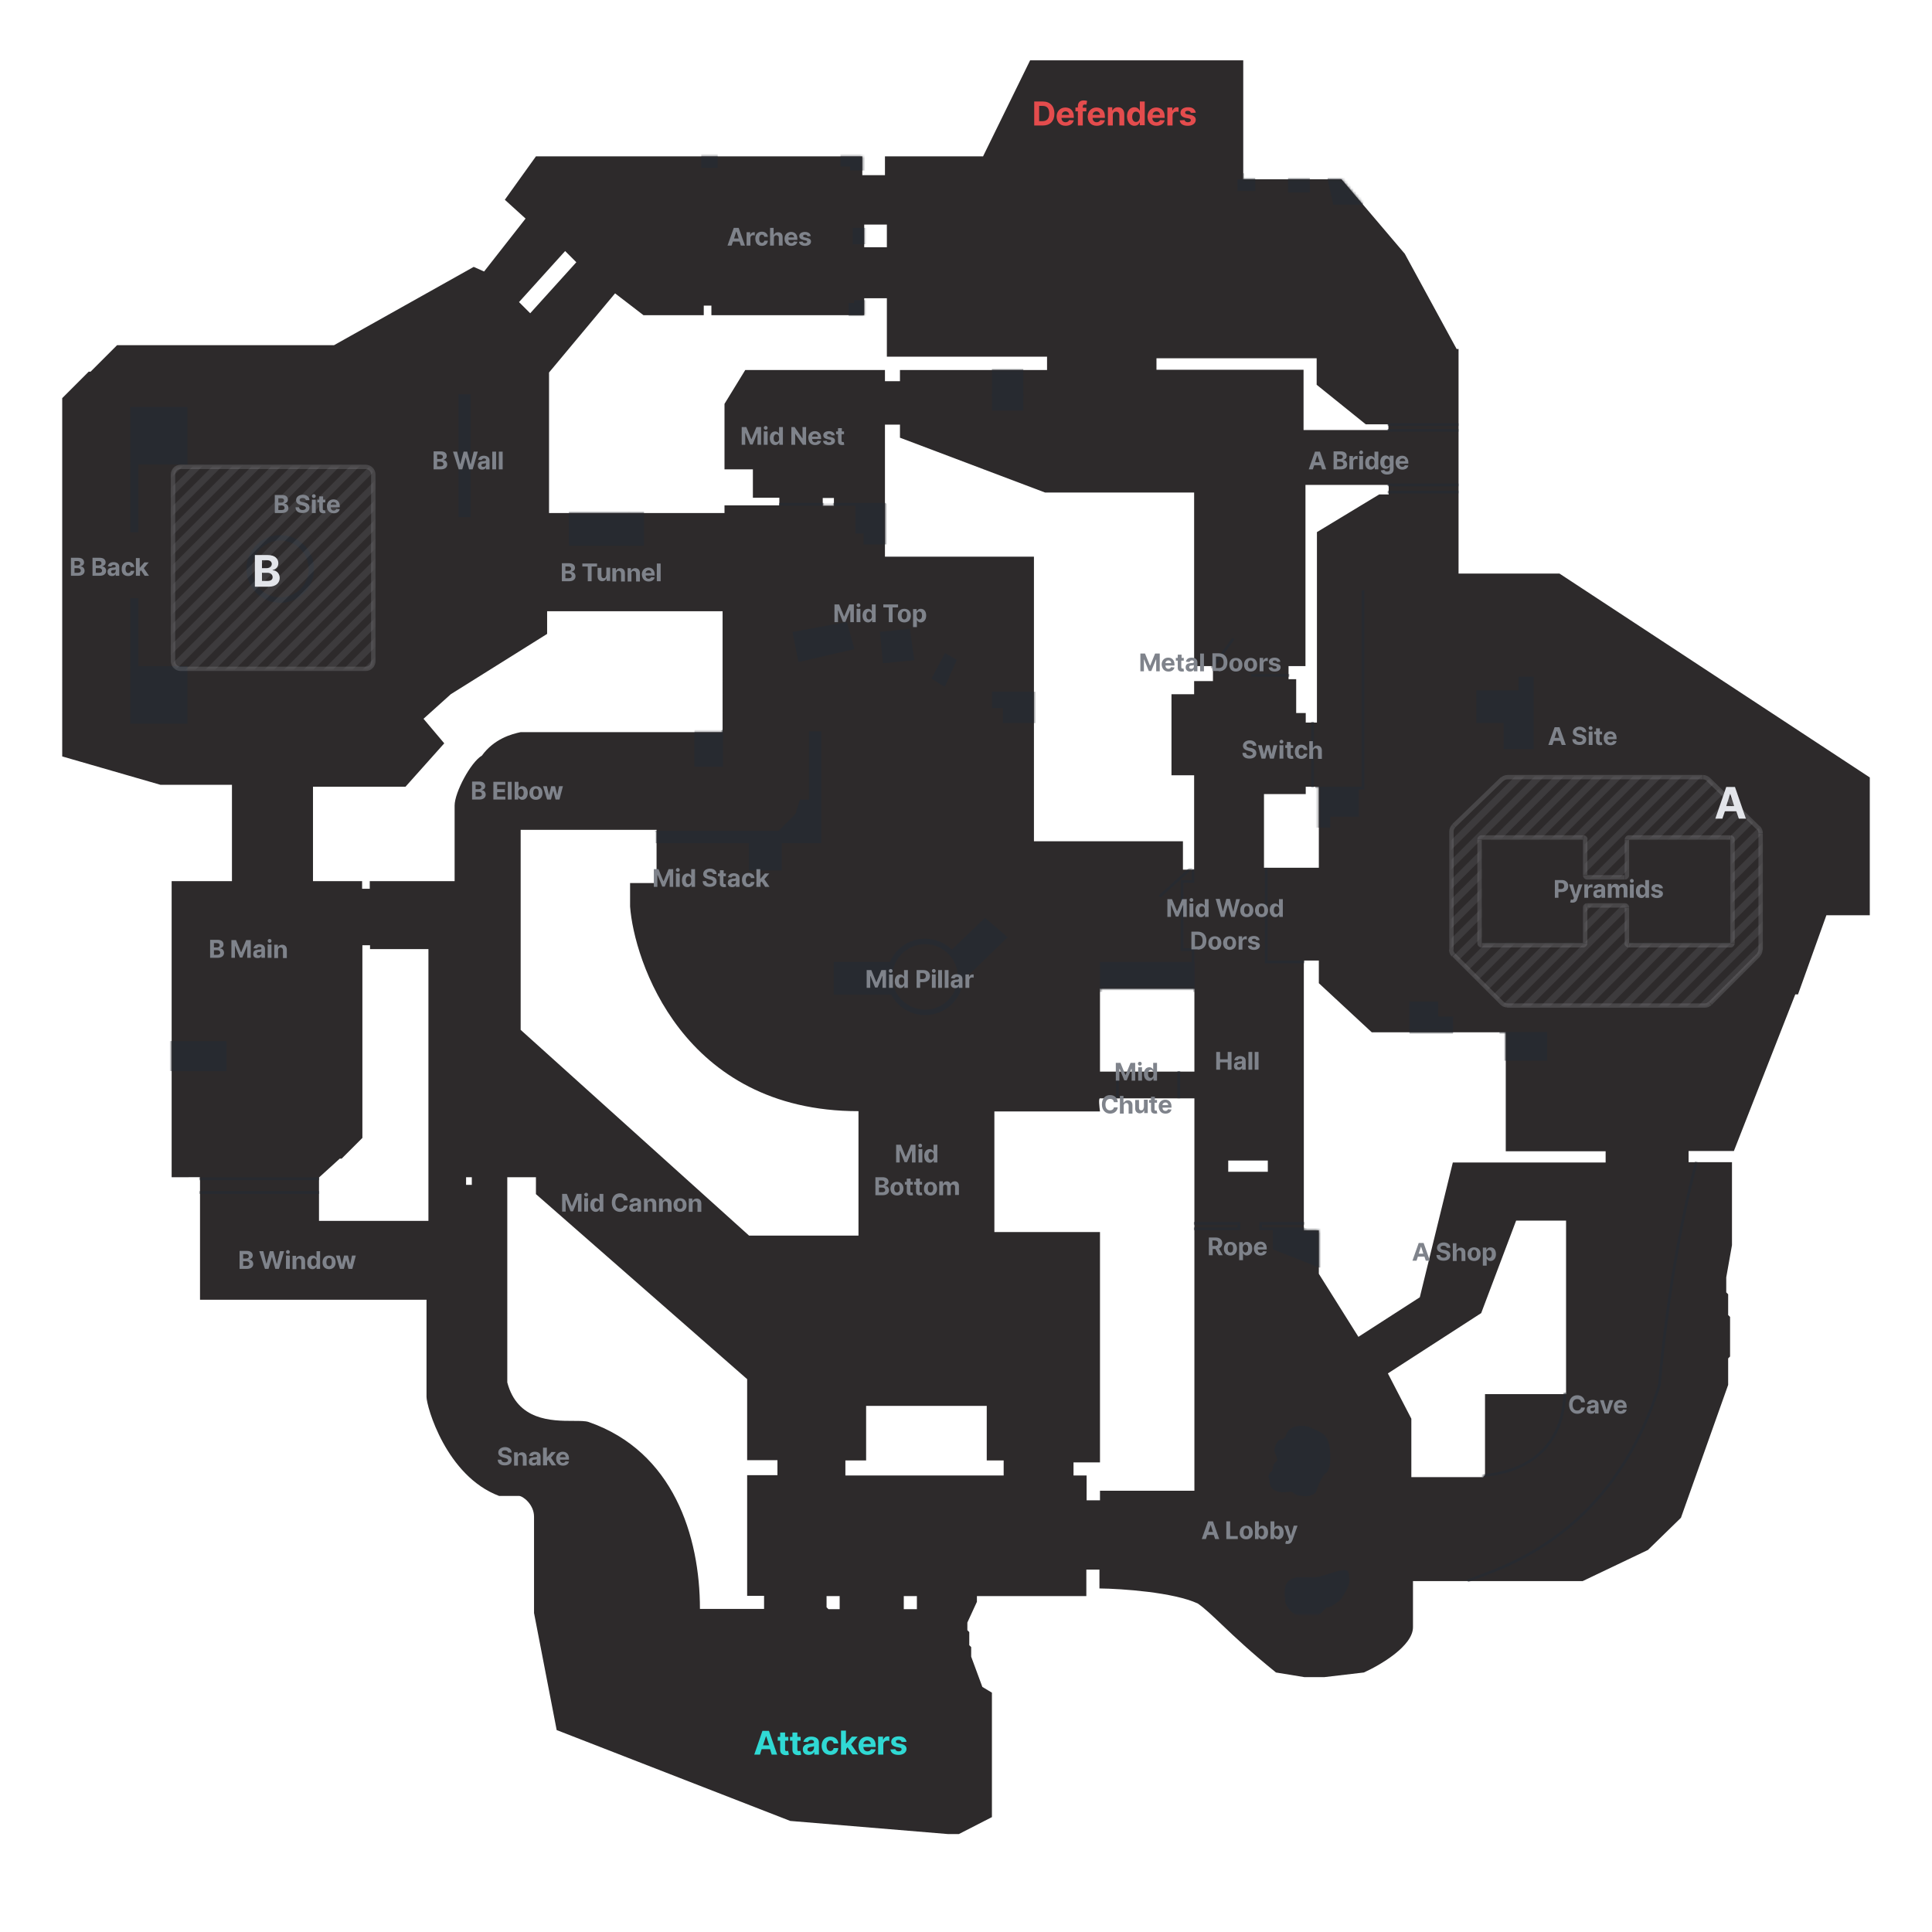 <?xml version="1.0" encoding="utf-8"?>
<!-- Generator: Adobe Illustrator 24.0.2, SVG Export Plug-In . SVG Version: 6.00 Build 0)  -->
<svg version="1.1" id="Layer_1" xmlns="http://www.w3.org/2000/svg" xmlns:xlink="http://www.w3.org/1999/xlink" x="0px" y="0px"
	 viewBox="0 0 708 708" style="enable-background:new 0 0 708 708;" xml:space="preserve">
<style type="text/css">
	.st0{fill-rule:evenodd;clip-rule:evenodd;fill:#2D2A2B;}
	.st1{fill-rule:evenodd;clip-rule:evenodd;fill:#181B21;filter:url(#Adobe_OpacityMaskFilter);}
	.st2{mask:url(#mask0_1_);}
	.st3{fill:none;stroke:#272A30;}
	.st4{fill:none;stroke:#272A30;stroke-width:2;}
	.st5{fill:#272A30;stroke:#272A30;}
	.st6{fill:#272A30;}
	.st7{fill:none;stroke:#999CA2;stroke-width:1.6;stroke-opacity:0.25;}
	.st8{fill:#C4C4C4;filter:url(#Adobe_OpacityMaskFilter_1_);}
	.st9{mask:url(#mask0_2_);}
	.st10{fill:#999CA2;fill-opacity:0.15;}
	.st11{fill:#E3E5EA;}
	.st12{fill:#999CA2;fill-opacity:0.25;}
	.st13{fill-rule:evenodd;clip-rule:evenodd;fill:#C4C4C4;filter:url(#Adobe_OpacityMaskFilter_2_);}
	.st14{mask:url(#mask1_2_);}
	.st15{fill:#7F838B;}
	.st16{fill:#E44C4D;}
	.st17{fill:#30D9D4;}
</style>
<path class="st0" d="M360.2,57.4l17.3-35.3h78.1v43.6h36L514.8,93l19,34.9h0.7v82.3h37l113.7,74.7v50.5h-15.9l-10.4,29h-1
	l-22.5,57.4h-16.6v4.1h15.9v30.4l-2.1,11.8v5.5l0.7,0.7v7.6l0.7,0.7v14.5l-0.7,0.7v9.7L616,556.2L603.9,568l-23.9,11.4h-62.2v16.9
	c0,6.9-12,13.9-18,16.6l-14.5,1.7h-7.3l-10.4-1.7c-8.8-7.1-15-12.9-19.7-17.4v0h0c-3.7-3.5-6.5-6.2-9-7.9c-8.9-4.1-27.7-5.4-36-5.5
	v-6.9h-4.8v9.7h-40.1v2.1l-3.5,7.6v2.8l0.7,0.7v4.8l0.7,0.7v3.5l4.1,11.1l3.5,2.1v45.6l-12.1,6.2h-4.1l-57.7-4.8L204,634l-8.3-42.9
	v-35.3c0-4.5-4.1-7.6-5.5-7.6h-7.3c-19.4-7.3-26.6-32.8-26.6-36.3v-35.6h-83v-44.9H62.9V322.9H85v-35.3H58.8l-36-10.4V145.9l9.7-9.7
	h0.7l9.7-9.7h79.5l51.2-28.7l3.8,1.7l15.2-19.4l-7.6-6.9l11.4-15.9H316v6.9h8.3v-6.9H360.2z M211.2,96.1l-4.1-4.1l-16.9,18.7
	l4.1,4.1L211.2,96.1z M316.7,82.3v8.3h8.3v-8.3H316.7z M383.7,135.5v-4.8H325v-21.4h-8.3v6.2h-56V112h-2.8v3.5h-22.1l-10.4-8
	l-24.2,29v51.5h64.3v-2.8h20.1v-2.8h-9.7v-10.4h-10.4V148l7.6-12.4h51.2v4.1h5.5v-4.1H383.7z M423.8,131.4v4.1h53.9v22.1h31.1v-2.1
	h-8.3l-18-14.5v-9.7H423.8z M478.5,177.7h30.4v3.5h-3.5L482.6,195v69.8h-4.1v-3.5H475v-12.4h-2.8v-4.8h6.2V177.7z M324.3,155.6h5.5
	v4.8l53.2,20.1h54.6v63.6h6.9v5.5h-6.9v4.8h-8.3v29.7h8.3v34.6h-4.1v-10.4h-54.6V204h-54.6V155.6z M190.8,268.3h74V224h-64.3v8.3
	l-35.3,22.1l-10,9l7.6,9l-14.2,15.9h-33.9v34.6h18v2.8h2.8v-2.8h31.1v-27.7c0-4.8,5.9-15.9,10-18.3
	C181.1,270.7,187.5,269,190.8,268.3z M132.8,346.4h2.8v1.4h21.4v99.6h-40.1v-15.9l7.6-6.9h0.7l7.6-7.6V346.4z M403.1,392.7v-30.4
	h34.6v30.4H403.1z M240.6,304.2v19.4h-9.7v8.6c1.4,19.4,19,75,83.7,75v45.6h-40.1l-83.7-75.4v-73.3H240.6z M172.9,431.4h-2.1v2.8
	h2.1V431.4z M186,431.4h10.4v6.2l77.4,67.8v29.7h11.1v5.5h-11.1v44.2h6.2v4.8h-23.5c0-26.6-9.7-57.7-40.8-68.5
	c-1.2-0.4-3.2-0.4-5.7-0.4c-7.9,0-20.4-0.1-24.1-14.1V431.4z M307.7,584.9h-4.8v4.1l0.7,0.7h4.1V584.9z M331.2,584.9h4.8v4.8h-4.8
	V584.9z M309.8,540.7v-5.5h7.6v-20h44.2v20h6.2v5.5H309.8z M398.2,549.7v-9h-4.8v-4.8h9.7v-84.4h-38.7v-44.2h38.7
	c-0.2-1.6-0.6-4.8,0-4.8h34.6v143.8h-34.6v3.5H398.2z M517.2,519.9v21.4h26.3l0.7-0.7v-29.7h29.7v-63.6h-18.3l-12.8,33.9l-34.2,22.1
	L517.2,519.9z M450.1,429.4v-4.1h14.5v4.1H450.1z M497.8,489.9l22.5-14.5l12.1-49.4h56v-4.1h-36.6v-43.6h-49.1l-19.4-18v-8.3h-5.5
	v98.9h5.5v15.9L497.8,489.9z M478.5,291.1v-2.8h4.8V318h-20.1v-27H478.5z M301.5,182.5v2.8h4.1v-2.8H301.5z"/>
<defs>
	<filter id="Adobe_OpacityMaskFilter" filterUnits="userSpaceOnUse" x="47.6" y="56.5" width="574.7" height="535.5">
		<feColorMatrix  type="matrix" values="1 0 0 0 0  0 1 0 0 0  0 0 1 0 0  0 0 0 1 0"/>
	</filter>
</defs>
<mask maskUnits="userSpaceOnUse" x="47.6" y="56.5" width="574.7" height="535.5" id="mask0_1_">
	<path class="st1" d="M360.2,57.4l17.3-35.3h78.1v43.6h36L514.8,93l19,34.9h0.7v82.3h37l113.7,74.7v50.5h-15.9l-10.4,29h-1
		l-22.5,57.4h-16.6v4.1h15.9v30.4l-2.1,11.8v5.5l0.7,0.7v7.6l0.7,0.7v14.5l-0.7,0.7v9.7L616,556.2L603.9,568l-23.9,11.4h-62.2v16.9
		c0,6.9-12,13.9-18,16.6l-14.5,1.7h-7.3l-10.4-1.7c-8.8-7.1-15-12.9-19.7-17.4v0h0c-3.7-3.5-6.5-6.2-9-7.9c-8.9-4.1-27.7-5.4-36-5.5
		v-6.9h-4.8v9.7h-40.1v2.1l-3.5,7.6v2.8l0.7,0.7v4.8l0.7,0.7v3.5l4.1,11.1l3.5,2.1v45.6l-12.1,6.2h-4.1l-57.7-4.8L204,634l-8.3-42.9
		v-35.3c0-4.5-4.1-7.6-5.5-7.6h-7.3c-19.4-7.3-26.6-32.8-26.6-36.3v-35.6h-83v-44.9H62.9V322.9H85v-35.3H58.8l-36-10.4V145.9
		l9.7-9.7h0.7l9.7-9.7h79.5l51.2-28.7l3.8,1.7l15.2-19.4l-7.6-6.9l11.4-15.9H316v6.9h8.3v-6.9H360.2z M211.2,96.1l-4.1-4.1
		l-16.9,18.7l4.1,4.1L211.2,96.1z M316.7,82.3v8.3h8.3v-8.3H316.7z M383.7,135.5v-4.8H325v-21.4h-8.3v6.2h-56V112h-2.8v3.5h-22.1
		l-10.4-8l-24.2,29v51.5h64.3v-2.8h20.1v-2.8h-9.7v-10.4h-10.4V148l7.6-12.4h51.2v4.1h5.5v-4.1H383.7z M423.8,131.4v4.1h53.9v22.1
		h31.1v-2.1h-8.3l-18-14.5v-9.7H423.8z M478.5,177.7h30.4v3.5h-3.5L482.6,195v69.8h-4.1v-3.5H475v-12.4h-2.8v-4.8h6.2V177.7z
		 M324.3,155.6h5.5v4.8l53.2,20.1h54.6v63.6h6.9v5.5h-6.9v4.8h-8.3v29.7h8.3v34.6h-4.1v-10.4h-54.6V204h-54.6V155.6z M190.8,268.3
		h74V224h-64.3v8.3l-35.3,22.1l-10,9l7.6,9l-14.2,15.9h-33.9v34.6h18v2.8h2.8v-2.8h31.1v-27.7c0-4.8,5.9-15.9,10-18.3
		C181.1,270.7,187.5,269,190.8,268.3z M132.8,346.4h2.8v1.4h21.4v99.6h-40.1v-15.9l7.6-6.9h0.7l7.6-7.6V346.4z M403.1,392.7v-30.4
		h34.6v30.4H403.1z M240.6,304.2v19.4h-9.7v8.6c1.4,19.4,19,75,83.7,75v45.6h-40.1l-83.7-75.4v-73.3H240.6z M172.9,431.4h-2.1v2.8
		h2.1V431.4z M186,431.4h10.4v6.2l77.4,67.8v29.7h11.1v5.5h-11.1v44.2h6.2v4.8h-23.5c0-26.6-9.7-57.7-40.8-68.5
		c-1.2-0.4-3.2-0.4-5.7-0.4c-7.9,0-20.4-0.1-24.1-14.1V431.4z M307.7,584.9h-4.8v4.1l0.7,0.7h4.1V584.9z M331.2,584.9h4.8v4.8h-4.8
		V584.9z M309.8,540.7v-5.5h7.6v-20h44.2v20h6.2v5.5H309.8z M398.2,549.7v-9h-4.8v-4.8h9.7v-84.4h-38.7v-44.2h38.7
		c-0.2-1.6-0.6-4.8,0-4.8h34.6v143.8h-34.6v3.5H398.2z M517.2,519.9v21.4h26.3l0.7-0.7v-29.7h29.7v-63.6h-18.3l-12.8,33.9
		l-34.2,22.1L517.2,519.9z M450.1,429.4v-4.1h14.5v4.1H450.1z M497.8,489.9l22.5-14.5l12.1-49.4h56v-4.1h-36.6v-43.6h-49.1l-19.4-18
		v-8.3h-5.5v98.9h5.5v15.9L497.8,489.9z M478.5,291.1v-2.8h4.8V318h-20.1v-27H478.5z M301.5,182.5v2.8h4.1v-2.8H301.5z"/>
</mask>
<g class="st2">
	<path class="st3" d="M551.5,264.5h10"/>
	<circle class="st4" cx="102.7" cy="208.5" r="11.4"/>
	<path class="st5" d="M48.1,169.7v-20.1h20.1v20.1H48.1z"/>
	<path class="st5" d="M48.1,169.7v24.9h2.1v-24.9H48.1z"/>
	<path class="st5" d="M48.1,244.6v20.1h20.1v-20.1H48.1z"/>
	<path class="st5" d="M48.1,244.6v-24.9h2.1v24.9H48.1z"/>
	<path class="st5" d="M172,189v-44h-3.5v44H172z"/>
	<path class="st5" d="M209,199.5V188h21.5v11.5H209z"/>
	<path class="st5" d="M235.5,199.5V188h-5v11.5H235.5z"/>
	<path class="st5" d="M82.5,382H62v10h20.5V382z"/>
	<path class="st3" d="M72,382v10"/>
	<path class="st3" d="M73,432h44"/>
	<path class="st3" d="M117,437H73"/>
	<path class="st5" d="M255,280.5V268h9.5v12.5H255z"/>
	<path class="st5" d="M300.5,308.5h-60V305H297v-36.5h3.5V308.5z"/>
	<path class="st5" d="M293.5,293.5h3.5V305h-11.5l6.5-6.5L293.5,293.5z"/>
	<path class="st6" d="M286,318.5h-11v-5v-5h11v5V318.5z"/>
	<path class="st3" d="M286,313.5v5h-11v-5 M286,313.5v-5h-11v5 M286,313.5h-11"/>
	<path class="st3" d="M285.5,184.8h39"/>
	<path class="st5" d="M314,195v-10h11v14h-0.5H317v-4H314z"/>
	<path class="st3" d="M317,195h7.5"/>
	<path class="st3" d="M314,190.5h10.5"/>
	<path class="st5" d="M310,228.5l-19,3.5l2,10l19.5-4.5L310,228.5z"/>
	<path class="st5" d="M324,242.5l-1-10.5l10-1l1.5,10.5L324,242.5z"/>
	<path class="st5" d="M350,242l-3.5-2l-4.5,8.5l4,2.5L350,242z"/>
	<path class="st5" d="M364,254h15v10.5h-11V259h-4V254z"/>
	<path class="st3" d="M368,259v-5"/>
	<circle class="st4" cx="339" cy="358" r="13"/>
	<path class="st5" d="M306,353h21l-1,4v4l1,3h-21V353z"/>
	<path class="st5" d="M361,337l-12,11.5l1.5,3.5l1.5,3.5v4l16.5-16L361,337z"/>
	<path class="st3" d="M436.8,317.8L425,328.5"/>
	<path class="st5" d="M403.6,353h33.6v10h-33.6V353z"/>
	<path class="st3" d="M437.2,318.5v4.5h-4v25h4v14.5"/>
	<path class="st3" d="M409.5,392.5v10"/>
	<path class="st3" d="M432,392.5v10"/>
	<path class="st3" d="M437.5,448.3H454v2h-16.5"/>
	<path class="st3" d="M478,448.3h-16v2h16"/>
	<path class="st5" d="M467,457.5v-7h17.5V464h-1L467,457.5z"/>
	<path class="st3" d="M472.5,450.5v5.5H472v3.5"/>
	<path class="st3" d="M483.5,456h-11"/>
	<path class="st3" d="M476,461v-5"/>
	<path class="st5" d="M471.5,581.5c0.5-2,2.5-3,4.5-3h6c2,0,6.5-2,9.5-2.5s2,0.5,2.5,2.5s-2,5.5-2.5,6.5s-3.5,3.5-5,3.5s-2.5,3-4,3
		H476c-2,0-4.5-3.5-4.5-4.5S471,583.5,471.5,581.5z"/>
	<path class="st5" d="M482,546c-0.5,2-4,2-6,1.5c-0.3,0-1.2-0.2-2-1c-1-1-3,0.5-6-0.5s-2-4-2.5-4.5s0.5-2,1-2s0-2.5,1.5-3.5
		s-0.5-3.5-0.5-4.5s1-3.5,2-3.5s2-1,2.5-2.5s2.5-2.5,5-2.5s4,1,7,2.5s3,7,3,9s-0.5,4.5-1.5,5S482.5,544,482,546z"/>
	<path class="st3" d="M573.4,510.3c0,4-0.4,28-30.4,30.5"/>
	<path class="st3" d="M537.8,579.4c7.9-3.8,52.2-13.5,70.3-71.9c3.2-36.3,9.2-65.4,13.6-81.8"/>
	<path class="st5" d="M566.5,388.2H550v-9.5h16.5V388.2z"/>
	<path class="st5" d="M532,373v7h-15v-12.5h9.5v5.5H532z"/>
	<path class="st3" d="M526.5,373v5.5"/>
	<path class="st5" d="M561.5,274v-25.5H557v5h-15.5v11h10v9.5H561.5z"/>
	<path class="st3" d="M557,253.5h4.5"/>
	<path class="st3" d="M551.5,264.5v-11"/>
	<path class="st3" d="M499.5,216.3v72.5H483"/>
	<path class="st5" d="M487,302.8h-4.5v-14h15v10H487V302.8z"/>
	<path class="st3" d="M493.5,298.8v-10"/>
	<path class="st3" d="M487,298.8h-4"/>
	<path class="st3" d="M481,288.5v-24"/>
	<path class="st3" d="M472.5,247.5h-14"/>
	<path class="st3" d="M444,245l8-11"/>
	<path class="st3" d="M508.5,157.7h26"/>
	<path class="st3" d="M508.5,180.3h26"/>
	<path class="st3" d="M508.5,155.6h26"/>
	<path class="st3" d="M508.5,177.7h26"/>
	<path class="st6" d="M489,74.5h10l1-3l-6-7.5h-7v1.5L489,74.5z"/>
	<path class="st6" d="M479.5,70v-4.5V64h-7v1.5V70H479.5z"/>
	<path class="st6" d="M459.5,69.5v-4V64h-3.4v1v1.2H454v3.3H459.5z"/>
	<path class="st3" d="M489,74.5h10l1-3l-6-7.5h-7v1.5L489,74.5z"/>
	<path class="st3" d="M479.5,70v-4.5V64h-7v1.5V70H479.5z"/>
	<path class="st3" d="M459.5,69.5v-4V64h-3.4v1v1.2H454v3.3H459.5z"/>
	<path class="st5" d="M374.5,135.5v9.5H364v-9.5H374.5z"/>
	<path class="st5" d="M374.5,150H364v-5h10.5V150z"/>
	<path class="st5" d="M257.5,61v-4h5v4H257.5z"/>
	<path class="st5" d="M308.5,60.5V57h8v5H312v-1.5H308.5z"/>
	<path class="st5" d="M313,84h4v5h-4V84z"/>
	<path class="st5" d="M313.5,110.5h3.5v5.5h-5.5v-4.5h2V110.5z"/>
	<path class="st3" d="M464,318v34.5h14"/>
</g>
<g>
	<path class="st7" d="M63.4,242.3v-68.4c0-1.5,1.2-2.8,2.8-2.8H134c1.5,0,2.8,1.2,2.8,2.8v68.4c0,1.5-1.2,2.8-2.8,2.8H66.2
		C64.7,245.1,63.4,243.8,63.4,242.3z"/>
	<defs>
		<filter id="Adobe_OpacityMaskFilter_1_" filterUnits="userSpaceOnUse" x="18.6" y="127.2" width="162.5" height="162.4">
			<feColorMatrix  type="matrix" values="1 0 0 0 0  0 1 0 0 0  0 0 1 0 0  0 0 0 1 0"/>
		</filter>
	</defs>
	<mask maskUnits="userSpaceOnUse" x="18.6" y="127.2" width="162.5" height="162.4" id="mask0_2_">
		<path class="st8" d="M63.4,242.3v-68.4c0-1.5,1.2-2.8,2.8-2.8H134c1.5,0,2.8,1.2,2.8,2.8v68.4c0,1.5-1.2,2.8-2.8,2.8H66.2
			C64.7,245.1,63.4,243.8,63.4,242.3z"/>
	</mask>
	<g class="st9">
		
			<rect x="73.2" y="243.1" transform="matrix(0.707 -0.707 0.707 0.707 -132.967 167.512)" class="st10" width="125.3" height="2.5"/>
		
			<rect x="69.6" y="239.5" transform="matrix(0.707 -0.707 0.707 0.707 -131.478 163.915)" class="st10" width="125.3" height="2.5"/>
		
			<rect x="66" y="235.9" transform="matrix(0.707 -0.707 0.707 0.707 -129.988 160.316)" class="st10" width="125.3" height="2.5"/>
		
			<rect x="62.4" y="232.3" transform="matrix(0.707 -0.707 0.707 0.707 -128.499 156.719)" class="st10" width="125.3" height="2.5"/>
		
			<rect x="58.8" y="228.7" transform="matrix(0.707 -0.707 0.707 0.707 -127.009 153.121)" class="st10" width="125.3" height="2.5"/>
		
			<rect x="55.2" y="225.1" transform="matrix(0.707 -0.707 0.707 0.707 -125.52 149.523)" class="st10" width="125.3" height="2.5"/>
		
			<rect x="51.6" y="221.5" transform="matrix(0.707 -0.707 0.707 0.707 -124.03 145.925)" class="st10" width="125.3" height="2.5"/>
		
			<rect x="48" y="217.9" transform="matrix(0.707 -0.707 0.707 0.707 -122.541 142.327)" class="st10" width="125.3" height="2.5"/>
		
			<rect x="44.4" y="214.3" transform="matrix(0.707 -0.707 0.707 0.707 -121.052 138.73)" class="st10" width="125.3" height="2.5"/>
		
			<rect x="40.8" y="210.7" transform="matrix(0.707 -0.707 0.707 0.707 -119.562 135.132)" class="st10" width="125.3" height="2.5"/>
		
			<rect x="37.2" y="207.1" transform="matrix(0.707 -0.707 0.707 0.707 -118.073 131.534)" class="st10" width="125.3" height="2.5"/>
		
			<rect x="33.6" y="203.5" transform="matrix(0.707 -0.707 0.707 0.707 -116.583 127.936)" class="st10" width="125.3" height="2.5"/>
		
			<rect x="30" y="199.9" transform="matrix(0.707 -0.707 0.707 0.707 -115.094 124.338)" class="st10" width="125.3" height="2.5"/>
		
			<rect x="26.4" y="196.3" transform="matrix(0.707 -0.707 0.707 0.707 -113.604 120.74)" class="st10" width="125.3" height="2.5"/>
		
			<rect x="22.8" y="192.7" transform="matrix(0.707 -0.707 0.707 0.707 -112.115 117.143)" class="st10" width="125.3" height="2.5"/>
		
			<rect x="19.2" y="189.1" transform="matrix(0.707 -0.707 0.707 0.707 -110.625 113.544)" class="st10" width="125.3" height="2.5"/>
		
			<rect x="15.6" y="185.5" transform="matrix(0.707 -0.707 0.707 0.707 -109.136 109.947)" class="st10" width="125.3" height="2.5"/>
		
			<rect x="12" y="181.9" transform="matrix(0.707 -0.707 0.707 0.707 -107.646 106.349)" class="st10" width="125.3" height="2.5"/>
		
			<rect x="8.4" y="178.3" transform="matrix(0.707 -0.707 0.707 0.707 -106.157 102.751)" class="st10" width="125.3" height="2.5"/>
		
			<rect x="4.7" y="174.7" transform="matrix(0.707 -0.707 0.707 0.707 -104.667 99.154)" class="st10" width="125.3" height="2.5"/>
		
			<rect x="1.1" y="171.1" transform="matrix(0.707 -0.707 0.707 0.707 -103.178 95.555)" class="st10" width="125.3" height="2.5"/>
	</g>
	<path class="st11" d="M93.5,215h5c2.6,0,4-1.4,4-3.2c0-1.7-1.2-2.8-2.6-2.8v-0.1c1.2-0.3,2.1-1.1,2.1-2.5c0-1.7-1.3-3-3.9-3h-4.7
		V215z M96,213v-3.1H98c1.2,0,1.9,0.7,1.9,1.6c0,0.9-0.6,1.4-2,1.4H96z M96,208.2v-2.9h1.9c1.1,0,1.7,0.6,1.7,1.4
		c0,0.9-0.8,1.5-1.8,1.5H96z"/>
	<path class="st12" d="M532.7,302.7l0.6,0.6l0,0L532.7,302.7z M550.4,285.6l-0.6-0.6l0,0L550.4,285.6z M532.7,349.9l-0.6,0.6l0,0
		L532.7,349.9z M550.4,367.7l0.6-0.6l0,0L550.4,367.7z M552.4,368.5v0.8V368.5z M624.7,368.5v-0.8V368.5z M626.7,367.7l0.6,0.6
		L626.7,367.7z M644.4,349.9l0.6,0.6L644.4,349.9z M645.2,348h0.8H645.2z M645.2,305.4h-0.8H645.2z M644.4,303.4l-0.6,0.6l0,0
		L644.4,303.4z M626,285.6l0.6-0.6l0,0L626,285.6z M624.1,284.8V284V284.8z M552.3,284.8v0.8V284.8z M580.9,345.7h-0.8H580.9z
		 M580.9,332.5h0.8H580.9z M581.6,331.8v0.8V331.8z M595.5,331.8V331V331.8z M634.9,345.7h0.8H634.9z M634.9,307.6h-0.8H634.9z
		 M634.2,306.9v-0.8V306.9z M596.8,306.9v0.8V306.9z M596.2,307.6h0.8H596.2z M596.2,320.8h-0.8H596.2z M595.5,321.5v-0.8V321.5z
		 M581.6,321.5v0.8V321.5z M580.3,306.9v-0.8V306.9z M542.9,306.9v0.8V306.9z M533.3,303.2l17.7-17.1l-1.1-1.2l-17.7,17.1
		L533.3,303.2z M532.7,304.7c0-0.5,0.2-1,0.6-1.4l-1.1-1.2c-0.7,0.7-1.1,1.6-1.1,2.6H532.7z M532.7,348v-43.3h-1.6V348H532.7z
		 M533.2,349.4c-0.4-0.4-0.6-0.9-0.6-1.4h-1.6c0,0.9,0.4,1.9,1,2.5L533.2,349.4z M551,367.1l-17.7-17.7l-1.1,1.1l17.7,17.7
		L551,367.1z M552.4,367.7c-0.5,0-1-0.2-1.4-0.6l-1.1,1.1c0.7,0.7,1.6,1,2.5,1V367.7z M624.7,367.7h-72.4v1.6h72.4V367.7z
		 M626.1,367.1c-0.4,0.4-0.9,0.6-1.4,0.6v1.6c0.9,0,1.9-0.4,2.5-1L626.1,367.1z M643.9,349.4l-17.7,17.7l1.1,1.1l17.7-17.7
		L643.9,349.4z M644.4,348c0,0.5-0.2,1-0.6,1.4l1.1,1.1c0.7-0.7,1-1.6,1-2.5H644.4z M644.4,305.4V348h1.6v-42.6H644.4z M643.8,303.9
		c0.4,0.4,0.6,0.9,0.6,1.4h1.6c0-1-0.4-1.9-1.1-2.6L643.8,303.9z M625.4,286.2l18.4,17.8l1.1-1.2L626.6,285L625.4,286.2z
		 M624.1,285.6c0.5,0,1,0.2,1.4,0.6l1.1-1.2c-0.7-0.6-1.6-1-2.5-1V285.6z M552.3,285.6h71.7V284h-71.7V285.6z M551,286.2
		c0.4-0.4,0.9-0.6,1.4-0.6V284c-0.9,0-1.8,0.4-2.5,1L551,286.2z M543,345.7v-38h-1.6v38H543z M542.9,345.6c0.1,0,0.1,0,0.1,0.1h-1.6
		c0,0.8,0.7,1.5,1.5,1.5V345.6z M580.3,345.6h-37.3v1.6h37.3V345.6z M580.1,345.7c0-0.1,0-0.1,0.1-0.1v1.6c0.8,0,1.5-0.7,1.5-1.5
		H580.1z M580.1,332.5v13.1h1.6v-13.1H580.1z M581.6,331c-0.8,0-1.5,0.7-1.5,1.5h1.6c0,0.1,0,0.1-0.1,0.1V331z M595.5,331h-13.8v1.6
		h13.8V331z M597,332.5c0-0.8-0.7-1.5-1.5-1.5v1.6c-0.1,0-0.1,0-0.1-0.1H597z M597,345.7v-13.1h-1.6v13.1H597z M596.8,345.6
		c0.1,0,0.1,0,0.1,0.1h-1.6c0,0.8,0.7,1.5,1.5,1.5V345.6z M634.2,345.6h-37.3v1.6h37.3V345.6z M634.1,345.7c0-0.1,0-0.1,0.1-0.1v1.6
		c0.8,0,1.5-0.7,1.5-1.5H634.1z M634.1,307.6v38h1.6v-38H634.1z M634.2,307.7c-0.1,0-0.1,0-0.1-0.1h1.6c0-0.8-0.7-1.5-1.5-1.5V307.7
		z M596.8,307.7h37.3v-1.6h-37.3V307.7z M597,307.6c0,0.1,0,0.1-0.1,0.1v-1.6c-0.8,0-1.5,0.7-1.5,1.5H597z M597,320.8v-13.1h-1.6
		v13.1H597z M595.5,322.3c0.8,0,1.5-0.7,1.5-1.5h-1.6c0-0.1,0-0.1,0.1-0.1V322.3z M581.6,322.3h13.8v-1.6h-13.8V322.3z M580.1,320.8
		c0,0.8,0.7,1.5,1.5,1.5v-1.6c0.1,0,0.1,0,0.1,0.1H580.1z M580.1,307.6v13.1h1.6v-13.1H580.1z M580.3,307.7c-0.1,0-0.1,0-0.1-0.1
		h1.6c0-0.8-0.7-1.5-1.5-1.5V307.7z M542.9,307.7h37.3v-1.6h-37.3V307.7z M543,307.6c0,0.1,0,0.1-0.1,0.1v-1.6
		c-0.8,0-1.5,0.7-1.5,1.5H543z"/>
	<defs>
		<filter id="Adobe_OpacityMaskFilter_2_" filterUnits="userSpaceOnUse" x="501.9" y="249.6" width="173.3" height="162.4">
			<feColorMatrix  type="matrix" values="1 0 0 0 0  0 1 0 0 0  0 0 1 0 0  0 0 0 1 0"/>
		</filter>
	</defs>
	<mask maskUnits="userSpaceOnUse" x="501.9" y="249.6" width="173.3" height="162.4" id="mask1_2_">
		<path class="st13" d="M550.4,285.6l-17.7,17.1c-0.5,0.5-0.8,1.2-0.8,2V348c0,0.7,0.3,1.4,0.8,2l17.7,17.7c0.5,0.5,1.2,0.8,2,0.8
			h72.4c0.7,0,1.4-0.3,2-0.8l17.7-17.7c0.5-0.5,0.8-1.2,0.8-2v-42.6c0-0.8-0.3-1.5-0.8-2L626,285.6c-0.5-0.5-1.2-0.8-1.9-0.8h-71.7
			C551.6,284.8,550.9,285.1,550.4,285.6z M542.2,307.6v38c0,0.4,0.3,0.7,0.7,0.7h37.3c0.4,0,0.7-0.3,0.7-0.7v-13.1
			c0-0.4,0.3-0.7,0.7-0.7h13.8c0.4,0,0.7,0.3,0.7,0.7v13.1c0,0.4,0.3,0.7,0.7,0.7h37.3c0.4,0,0.7-0.3,0.7-0.7v-38
			c0-0.4-0.3-0.7-0.7-0.7h-37.3c-0.4,0-0.7,0.3-0.7,0.7v13.1c0,0.4-0.3,0.7-0.7,0.7h-13.8c-0.4,0-0.7-0.3-0.7-0.7v-13.1
			c0-0.4-0.3-0.7-0.7-0.7h-37.3C542.5,306.9,542.2,307.3,542.2,307.6z"/>
	</mask>
	<g class="st14">
		
			<rect x="567.3" y="361.9" transform="matrix(0.707 -0.707 0.707 0.707 -72.34 551.52)" class="st10" width="125.3" height="2.5"/>
		
			<rect x="556.5" y="365.5" transform="matrix(0.707 -0.707 0.707 0.707 -78.047 544.93)" class="st10" width="125.3" height="2.5"/>
		
			<rect x="552.9" y="361.9" transform="matrix(0.707 -0.707 0.707 0.707 -76.557 541.333)" class="st10" width="125.3" height="2.5"/>
		
			<rect x="549.3" y="358.3" transform="matrix(0.707 -0.707 0.707 0.707 -75.068 537.735)" class="st10" width="125.3" height="2.5"/>
		
			<rect x="545.7" y="354.7" transform="matrix(0.707 -0.707 0.707 0.707 -73.579 534.138)" class="st10" width="125.3" height="2.5"/>
		
			<rect x="542.1" y="351.1" transform="matrix(0.707 -0.707 0.707 0.707 -72.09 530.539)" class="st10" width="125.3" height="2.5"/>
		
			<rect x="538.5" y="347.5" transform="matrix(0.707 -0.707 0.707 0.707 -70.6 526.942)" class="st10" width="125.3" height="2.5"/>
		
			<rect x="534.9" y="343.9" transform="matrix(0.707 -0.707 0.707 0.707 -69.11 523.344)" class="st10" width="125.3" height="2.5"/>
		
			<rect x="531.2" y="340.3" transform="matrix(0.707 -0.707 0.707 0.707 -67.621 519.746)" class="st10" width="125.3" height="2.5"/>
		
			<rect x="527.6" y="336.7" transform="matrix(0.707 -0.707 0.707 0.707 -66.132 516.148)" class="st10" width="125.3" height="2.5"/>
		
			<rect x="524" y="333.1" transform="matrix(0.707 -0.707 0.707 0.707 -64.642 512.551)" class="st10" width="125.3" height="2.5"/>
		
			<rect x="520.4" y="329.5" transform="matrix(0.707 -0.707 0.707 0.707 -63.153 508.952)" class="st10" width="125.3" height="2.5"/>
		
			<rect x="516.8" y="325.9" transform="matrix(0.707 -0.707 0.707 0.707 -61.663 505.354)" class="st10" width="125.3" height="2.5"/>
		
			<rect x="513.2" y="322.3" transform="matrix(0.707 -0.707 0.707 0.707 -60.174 501.757)" class="st10" width="125.3" height="2.5"/>
		
			<rect x="509.6" y="318.7" transform="matrix(0.707 -0.707 0.707 0.707 -58.684 498.158)" class="st10" width="125.3" height="2.5"/>
		
			<rect x="506" y="315.1" transform="matrix(0.707 -0.707 0.707 0.707 -57.194 494.561)" class="st10" width="125.3" height="2.5"/>
		
			<rect x="502.4" y="311.5" transform="matrix(0.707 -0.707 0.707 0.707 -55.705 490.963)" class="st10" width="125.3" height="2.5"/>
		
			<rect x="498.8" y="307.9" transform="matrix(0.707 -0.707 0.707 0.707 -54.216 487.366)" class="st10" width="125.3" height="2.5"/>
		
			<rect x="495.2" y="304.3" transform="matrix(0.707 -0.707 0.707 0.707 -52.726 483.768)" class="st10" width="125.3" height="2.5"/>
		
			<rect x="491.6" y="300.7" transform="matrix(0.707 -0.707 0.707 0.707 -51.237 480.17)" class="st10" width="125.3" height="2.5"/>
		
			<rect x="488" y="297.1" transform="matrix(0.707 -0.707 0.707 0.707 -49.747 476.572)" class="st10" width="125.3" height="2.5"/>
		
			<rect x="484.4" y="293.5" transform="matrix(0.707 -0.707 0.707 0.707 -48.258 472.974)" class="st10" width="125.3" height="2.5"/>
	</g>
	<path class="st11" d="M631.2,300l0.9-2.7h4.2l0.9,2.7h2.6l-4-11.6h-3.2l-4,11.6H631.2z M632.6,295.4l1.4-4.4h0.1l1.4,4.4H632.6z"/>
	<path class="st15" d="M568.9,273l0.5-1.5h2.4l0.5,1.5h1.5l-2.3-6.5h-1.8l-2.3,6.5H568.9z M569.7,270.4l0.8-2.5h0.1l0.8,2.5H569.7z
		 M580,268.3h1.3c0-1.2-1-2-2.4-2c-1.4,0-2.5,0.8-2.5,2c0,1,0.7,1.5,1.8,1.8l0.7,0.2c0.7,0.2,1.1,0.4,1.1,0.8c0,0.5-0.5,0.8-1.2,0.8
		c-0.7,0-1.2-0.3-1.3-1h-1.3c0,1.4,1,2.1,2.6,2.1c1.6,0,2.5-0.8,2.5-2c0-1.1-0.8-1.7-2-1.9l-0.6-0.1c-0.6-0.1-1-0.3-1-0.8
		c0-0.4,0.4-0.7,1.1-0.7C579.5,267.5,579.9,267.8,580,268.3z M582.2,273h1.4v-4.9h-1.4V273z M582.9,267.5c0.4,0,0.7-0.3,0.7-0.7
		c0-0.4-0.3-0.7-0.7-0.7c-0.4,0-0.7,0.3-0.7,0.7C582.1,267.1,582.5,267.5,582.9,267.5z M587.2,268.1h-0.9v-1.2h-1.4v1.2h-0.7v1h0.7
		v2.6c0,1,0.6,1.4,1.6,1.4c0.4,0,0.6-0.1,0.7-0.1l-0.2-1c-0.1,0-0.2,0-0.3,0c-0.3,0-0.5-0.1-0.5-0.5v-2.4h0.9V268.1z M590.2,273.1
		c1.2,0,2-0.6,2.2-1.5l-1.3-0.1c-0.1,0.4-0.5,0.6-0.9,0.6c-0.7,0-1.1-0.5-1.1-1.2v0h3.3v-0.4c0-1.7-1-2.5-2.3-2.5
		c-1.4,0-2.4,1-2.4,2.5C587.7,272.1,588.7,273.1,590.2,273.1z M589.1,270c0-0.6,0.5-1,1.1-1c0.6,0,1,0.4,1,1H589.1z"/>
	<path class="st15" d="M580.8,513.7c-0.2-1.5-1.3-2.4-2.8-2.4c-1.7,0-3,1.2-3,3.4c0,2.1,1.3,3.4,3,3.4c1.7,0,2.7-1.1,2.8-2.3l-1.4,0
		c-0.1,0.7-0.7,1.1-1.4,1.1c-1,0-1.7-0.7-1.7-2.1c0-1.4,0.7-2.1,1.7-2.1c0.8,0,1.3,0.4,1.4,1.2H580.8z M583.1,518.1
		c0.7,0,1.2-0.3,1.4-0.8h0v0.7h1.3v-3.3c0-1.2-1-1.7-2.1-1.7c-1.2,0-1.9,0.6-2.1,1.5l1.3,0.1c0.1-0.3,0.4-0.6,0.9-0.6
		c0.5,0,0.7,0.2,0.7,0.6v0c0,0.3-0.3,0.4-1.2,0.4c-1,0.1-1.8,0.4-1.8,1.5C581.4,517.6,582.1,518.1,583.1,518.1z M583.5,517.1
		c-0.4,0-0.7-0.2-0.7-0.6c0-0.4,0.3-0.6,0.8-0.6c0.3,0,0.8-0.1,0.9-0.2v0.5C584.5,516.8,584.1,517.1,583.5,517.1z M591.2,513.1h-1.4
		l-1,3.5h-0.1l-1-3.5h-1.4l1.7,4.9h1.5L591.2,513.1z M593.9,518.1c1.2,0,2-0.6,2.2-1.5l-1.3-0.1c-0.1,0.4-0.5,0.6-0.9,0.6
		c-0.7,0-1.1-0.5-1.1-1.2v0h3.3v-0.4c0-1.7-1-2.5-2.3-2.5c-1.4,0-2.4,1-2.4,2.5C591.5,517.1,592.4,518.1,593.9,518.1z M592.8,515
		c0-0.6,0.5-1,1.1-1c0.6,0,1,0.4,1,1H592.8z"/>
	<path class="st15" d="M519.1,462l0.5-1.5h2.4l0.5,1.5h1.5l-2.3-6.5h-1.8l-2.3,6.5H519.1z M519.9,459.4l0.8-2.5h0.1l0.8,2.5H519.9z
		 M530.2,457.3h1.3c0-1.2-1-2-2.4-2c-1.4,0-2.5,0.8-2.5,2c0,1,0.7,1.5,1.8,1.8l0.7,0.2c0.7,0.2,1.1,0.4,1.1,0.8
		c0,0.5-0.5,0.8-1.2,0.8c-0.7,0-1.2-0.3-1.3-1h-1.3c0,1.4,1,2.1,2.6,2.1c1.6,0,2.5-0.8,2.5-2c0-1.1-0.8-1.7-2-1.9l-0.6-0.1
		c-0.6-0.1-1-0.3-1-0.8c0-0.4,0.4-0.7,1.1-0.7C529.7,456.5,530.1,456.8,530.2,457.3z M533.8,459.2c0-0.6,0.4-1,0.9-1
		c0.6,0,0.9,0.4,0.9,1v2.9h1.4v-3.1c0-1.1-0.7-1.8-1.7-1.8c-0.7,0-1.2,0.4-1.5,0.9h-0.1v-2.5h-1.3v6.5h1.4V459.2z M540.2,462.1
		c1.5,0,2.4-1,2.4-2.5c0-1.5-0.9-2.5-2.4-2.5c-1.5,0-2.4,1-2.4,2.5C537.8,461.1,538.7,462.1,540.2,462.1z M540.2,461
		c-0.7,0-1-0.6-1-1.5c0-0.9,0.4-1.5,1-1.5c0.7,0,1,0.6,1,1.5C541.2,460.4,540.9,461,540.2,461z M543.4,463.8h1.4v-2.6h0
		c0.2,0.4,0.6,0.9,1.4,0.9c1.1,0,2-0.9,2-2.5c0-1.7-0.9-2.5-2-2.5c-0.8,0-1.2,0.5-1.4,0.9h-0.1v-0.8h-1.3V463.8z M544.7,459.5
		c0-0.9,0.4-1.4,1-1.4c0.7,0,1,0.6,1,1.4c0,0.9-0.4,1.5-1,1.5C545.1,461,544.7,460.4,544.7,459.5z"/>
	<path class="st15" d="M441.9,564l0.5-1.5h2.4l0.5,1.5h1.5l-2.3-6.5h-1.8l-2.3,6.5H441.9z M442.8,561.4l0.8-2.5h0.1l0.8,2.5H442.8z
		 M449.4,564h4.2v-1.1h-2.8v-5.4h-1.4V564z M456.7,564.1c1.5,0,2.4-1,2.4-2.5c0-1.5-0.9-2.5-2.4-2.5c-1.5,0-2.4,1-2.4,2.5
		C454.2,563.1,455.2,564.1,456.7,564.1z M456.7,563c-0.7,0-1-0.6-1-1.5c0-0.9,0.4-1.5,1-1.5c0.7,0,1,0.6,1,1.5
		C457.7,562.4,457.3,563,456.7,563z M459.9,564h1.3v-0.8h0.1c0.2,0.4,0.6,0.9,1.4,0.9c1.1,0,2-0.9,2-2.5c0-1.7-0.9-2.5-2-2.5
		c-0.8,0-1.2,0.5-1.4,0.9h0v-2.5h-1.4V564z M461.2,561.5c0-0.9,0.4-1.4,1-1.4c0.7,0,1,0.6,1,1.4c0,0.9-0.4,1.5-1,1.5
		C461.6,563,461.2,562.4,461.2,561.5z M465.6,564h1.3v-0.8h0.1c0.2,0.4,0.6,0.9,1.4,0.9c1.1,0,2-0.9,2-2.5c0-1.7-0.9-2.5-2-2.5
		c-0.8,0-1.2,0.5-1.4,0.9h0v-2.5h-1.4V564z M466.9,561.5c0-0.9,0.4-1.4,1-1.4c0.7,0,1,0.6,1,1.4c0,0.9-0.4,1.5-1,1.5
		C467.3,563,466.9,562.4,466.9,561.5z M471.8,565.8c1,0,1.5-0.5,1.8-1.3l1.9-5.4l-1.4,0l-1,3.6h-0.1l-1-3.6h-1.4l1.8,5l-0.1,0.2
		c-0.2,0.5-0.5,0.5-1,0.3l-0.3,1C471.2,565.8,471.5,565.8,471.8,565.8z"/>
	<path class="st15" d="M443,460h1.4v-2.3h1l1.2,2.3h1.5l-1.4-2.5c0.7-0.3,1.2-1,1.2-1.9c0-1.3-0.9-2.1-2.3-2.1H443V460z
		 M444.3,456.6v-2h0.9c0.8,0,1.2,0.4,1.2,1c0,0.6-0.4,1-1.2,1H444.3z M450.9,460.1c1.5,0,2.4-1,2.4-2.5c0-1.5-0.9-2.5-2.4-2.5
		c-1.5,0-2.4,1-2.4,2.5C448.5,459.1,449.4,460.1,450.9,460.1z M450.9,459c-0.7,0-1-0.6-1-1.5c0-0.9,0.4-1.5,1-1.5c0.7,0,1,0.6,1,1.5
		C451.9,458.4,451.6,459,450.9,459z M454.1,461.8h1.4v-2.6h0c0.2,0.4,0.6,0.9,1.4,0.9c1.1,0,2-0.9,2-2.5c0-1.7-0.9-2.5-2-2.5
		c-0.8,0-1.2,0.5-1.4,0.9h-0.1v-0.8h-1.3V461.8z M455.4,457.5c0-0.9,0.4-1.4,1-1.4c0.7,0,1,0.6,1,1.4c0,0.9-0.4,1.5-1,1.5
		C455.8,459,455.4,458.4,455.4,457.5z M462,460.1c1.2,0,2-0.6,2.2-1.5l-1.3-0.1c-0.1,0.4-0.5,0.6-0.9,0.6c-0.7,0-1.1-0.5-1.1-1.2v0
		h3.3v-0.4c0-1.7-1-2.5-2.3-2.5c-1.4,0-2.4,1-2.4,2.5C459.5,459.1,460.5,460.1,462,460.1z M460.9,457c0-0.6,0.5-1,1.1-1
		c0.6,0,1,0.4,1,1H460.9z"/>
	<path class="st15" d="M445.7,392h1.4v-2.7h2.8v2.7h1.4v-6.5h-1.4v2.7h-2.8v-2.7h-1.4V392z M453.8,392.1c0.7,0,1.2-0.3,1.4-0.8h0
		v0.7h1.3v-3.3c0-1.2-1-1.7-2.1-1.7c-1.2,0-1.9,0.6-2.1,1.5l1.3,0.1c0.1-0.3,0.4-0.6,0.9-0.6c0.5,0,0.7,0.2,0.7,0.6v0
		c0,0.3-0.3,0.4-1.2,0.4c-1,0.1-1.8,0.4-1.8,1.5C452.1,391.6,452.8,392.1,453.8,392.1z M454.1,391.1c-0.4,0-0.7-0.2-0.7-0.6
		c0-0.4,0.3-0.6,0.8-0.6c0.3,0,0.8-0.1,0.9-0.2v0.5C455.2,390.8,454.7,391.1,454.1,391.1z M458.9,385.5h-1.4v6.5h1.4V385.5z
		 M461.2,385.5h-1.4v6.5h1.4V385.5z"/>
	<path class="st15" d="M417.9,239.5v6.5h1.3v-4.3h0.1l1.7,4.2h0.9l1.7-4.2h0.1v4.3h1.3v-6.5h-1.7l-1.8,4.4h-0.1l-1.8-4.4H417.9z
		 M428.2,246.1c1.2,0,2-0.6,2.2-1.5l-1.3-0.1c-0.1,0.4-0.5,0.6-0.9,0.6c-0.7,0-1.1-0.5-1.1-1.2v0h3.3v-0.4c0-1.7-1-2.5-2.3-2.5
		c-1.4,0-2.4,1-2.4,2.5C425.8,245.1,426.7,246.1,428.2,246.1z M427.1,243c0-0.6,0.5-1,1.1-1c0.6,0,1,0.4,1,1H427.1z M433.9,241.1
		H433v-1.2h-1.4v1.2h-0.7v1h0.7v2.6c0,1,0.6,1.4,1.6,1.4c0.4,0,0.6-0.1,0.7-0.1l-0.2-1c-0.1,0-0.2,0-0.3,0c-0.3,0-0.5-0.1-0.5-0.5
		v-2.4h0.9V241.1z M436.1,246.1c0.7,0,1.2-0.3,1.4-0.8h0v0.7h1.3v-3.3c0-1.2-1-1.7-2.1-1.7c-1.2,0-2,0.6-2.1,1.5l1.3,0.1
		c0.1-0.3,0.4-0.6,0.9-0.6c0.5,0,0.7,0.2,0.7,0.6v0c0,0.3-0.3,0.4-1.2,0.4c-1,0.1-1.8,0.4-1.8,1.5
		C434.5,245.6,435.2,246.1,436.1,246.1z M436.5,245.1c-0.4,0-0.7-0.2-0.7-0.6c0-0.4,0.3-0.6,0.8-0.6c0.3,0,0.8-0.1,0.9-0.2v0.5
		C437.5,244.8,437.1,245.1,436.5,245.1z M441.2,239.5h-1.4v6.5h1.4V239.5z M446.6,246c2,0,3.2-1.2,3.2-3.3c0-2-1.2-3.3-3.2-3.3h-2.3
		v6.5H446.6z M445.6,244.8v-4.2h0.9c1.2,0,1.9,0.6,1.9,2.1c0,1.5-0.6,2.1-1.9,2.1H445.6z M452.9,246.1c1.5,0,2.4-1,2.4-2.5
		c0-1.5-0.9-2.5-2.4-2.5c-1.5,0-2.4,1-2.4,2.5C450.5,245.1,451.4,246.1,452.9,246.1z M452.9,245c-0.7,0-1-0.6-1-1.5
		c0-0.9,0.4-1.5,1-1.5c0.7,0,1,0.6,1,1.5C453.9,244.4,453.6,245,452.9,245z M458.3,246.1c1.5,0,2.4-1,2.4-2.5c0-1.5-0.9-2.5-2.4-2.5
		c-1.5,0-2.4,1-2.4,2.5C455.9,245.1,456.8,246.1,458.3,246.1z M458.3,245c-0.7,0-1-0.6-1-1.5c0-0.9,0.4-1.5,1-1.5c0.7,0,1,0.6,1,1.5
		C459.4,244.4,459,245,458.3,245z M461.6,246h1.4v-2.8c0-0.6,0.4-1,1-1c0.2,0,0.4,0,0.6,0.1v-1.2c-0.1,0-0.3,0-0.4,0
		c-0.5,0-1,0.3-1.2,0.9h-0.1v-0.9h-1.3V246z M469.2,242.5c-0.1-0.9-0.9-1.5-2.1-1.5c-1.3,0-2.1,0.6-2.1,1.5c0,0.7,0.5,1.2,1.4,1.4
		l0.9,0.2c0.4,0.1,0.6,0.2,0.6,0.5c0,0.3-0.3,0.5-0.8,0.5c-0.5,0-0.8-0.2-0.9-0.6l-1.3,0.1c0.1,0.9,0.9,1.5,2.2,1.5
		c1.3,0,2.2-0.6,2.2-1.6c0-0.7-0.5-1.1-1.4-1.3L467,243c-0.5-0.1-0.6-0.3-0.6-0.5c0-0.3,0.3-0.5,0.8-0.5c0.5,0,0.8,0.3,0.8,0.6
		L469.2,242.5z"/>
	<path class="st15" d="M459.1,273.3h1.3c0-1.2-1-2-2.4-2c-1.4,0-2.5,0.8-2.5,2c0,1,0.7,1.5,1.8,1.8l0.7,0.2c0.7,0.2,1.1,0.4,1.1,0.8
		c0,0.5-0.5,0.8-1.2,0.8c-0.7,0-1.2-0.3-1.3-1h-1.3c0,1.4,1,2.1,2.6,2.1c1.6,0,2.5-0.8,2.5-2c0-1.1-0.8-1.7-2-1.9l-0.6-0.1
		c-0.6-0.1-1-0.3-1-0.8c0-0.4,0.4-0.7,1.1-0.7C458.7,272.5,459.1,272.8,459.1,273.3z M462.3,278h1.4l0.8-3.1h0.1l0.8,3.1h1.4
		l1.3-4.9h-1.4l-0.7,3.3h0l-0.8-3.3H464l-0.8,3.3h0l-0.8-3.3H461L462.3,278z M468.9,278h1.4v-4.9h-1.4V278z M469.6,272.5
		c0.4,0,0.7-0.3,0.7-0.7c0-0.4-0.3-0.7-0.7-0.7c-0.4,0-0.7,0.3-0.7,0.7C468.9,272.1,469.2,272.5,469.6,272.5z M473.9,273.1H473v-1.2
		h-1.4v1.2H471v1h0.7v2.6c0,1,0.6,1.4,1.6,1.4c0.4,0,0.6-0.1,0.7-0.1l-0.2-1c-0.1,0-0.2,0-0.3,0c-0.3,0-0.5-0.1-0.5-0.5v-2.4h0.9
		V273.1z M476.9,278.1c1.3,0,2.1-0.8,2.2-1.9h-1.3c-0.1,0.5-0.4,0.8-0.9,0.8c-0.6,0-1-0.5-1-1.5c0-0.9,0.4-1.5,1-1.5
		c0.5,0,0.8,0.3,0.9,0.8h1.3c-0.1-1.1-0.9-1.9-2.2-1.9c-1.5,0-2.4,1-2.4,2.5C474.5,277.1,475.4,278.1,476.9,278.1z M481.2,275.2
		c0-0.6,0.4-1,0.9-1c0.6,0,0.9,0.4,0.9,1v2.9h1.4v-3.1c0-1.1-0.7-1.8-1.7-1.8c-0.7,0-1.2,0.4-1.5,0.9h-0.1v-2.5h-1.3v6.5h1.4V275.2z
		"/>
	<path class="st15" d="M408.9,389.5v6.5h1.3v-4.3h0.1l1.7,4.2h0.9l1.7-4.2h0.1v4.3h1.3v-6.5h-1.7l-1.8,4.4h-0.1l-1.8-4.4H408.9z
		 M417.1,396h1.4v-4.9h-1.4V396z M417.7,390.5c0.4,0,0.7-0.3,0.7-0.7c0-0.4-0.3-0.7-0.7-0.7c-0.4,0-0.7,0.3-0.7,0.7
		C417,390.1,417.3,390.5,417.7,390.5z M421.2,396.1c0.8,0,1.2-0.5,1.4-0.9h0.1v0.8h1.3v-6.5h-1.4v2.5h0c-0.2-0.4-0.6-0.9-1.4-0.9
		c-1.1,0-2,0.8-2,2.5C419.2,395.2,420.1,396.1,421.2,396.1z M421.7,395c-0.7,0-1-0.6-1-1.5c0-0.9,0.4-1.4,1-1.4c0.7,0,1,0.6,1,1.4
		C422.7,394.4,422.3,395,421.7,395z M409.6,403.7c-0.2-1.5-1.3-2.4-2.8-2.4c-1.7,0-3,1.2-3,3.4c0,2.1,1.3,3.4,3,3.4
		c1.7,0,2.7-1.1,2.8-2.3l-1.4,0c-0.1,0.7-0.7,1.1-1.4,1.1c-1,0-1.7-0.7-1.7-2.1c0-1.4,0.7-2.1,1.7-2.1c0.8,0,1.3,0.4,1.4,1.2H409.6z
		 M411.8,405.2c0-0.6,0.4-1,0.9-1c0.6,0,0.9,0.4,0.9,1v2.9h1.4v-3.1c0-1.1-0.7-1.8-1.7-1.8c-0.7,0-1.2,0.4-1.5,0.9h-0.1v-2.5h-1.3
		v6.5h1.4V405.2z M419.1,405.9c0,0.7-0.4,1-0.9,1c-0.5,0-0.8-0.4-0.8-0.9v-2.9H416v3.1c0,1.1,0.7,1.8,1.7,1.8c0.7,0,1.3-0.4,1.5-1
		h0.1v0.9h1.3v-4.9h-1.4V405.9z M424.1,403.1h-0.9v-1.2h-1.4v1.2h-0.7v1h0.7v2.6c0,1,0.6,1.4,1.6,1.4c0.4,0,0.6-0.1,0.7-0.1l-0.2-1
		c-0.1,0-0.2,0-0.3,0c-0.3,0-0.5-0.1-0.5-0.5v-2.4h0.9V403.1z M427.1,408.1c1.2,0,2-0.6,2.2-1.5l-1.3-0.1c-0.1,0.4-0.5,0.6-0.9,0.6
		c-0.7,0-1.1-0.5-1.1-1.2v0h3.3v-0.4c0-1.7-1-2.5-2.3-2.5c-1.4,0-2.4,1-2.4,2.5C424.7,407.1,425.6,408.1,427.1,408.1z M426,405
		c0-0.6,0.5-1,1.1-1c0.6,0,1,0.4,1,1H426z"/>
	<path class="st15" d="M427.8,329.5v6.5h1.3v-4.3h0.1l1.7,4.2h0.9l1.7-4.2h0.1v4.3h1.3v-6.5h-1.7l-1.8,4.4h-0.1l-1.8-4.4H427.8z
		 M435.9,336h1.4v-4.9h-1.4V336z M436.6,330.5c0.4,0,0.7-0.3,0.7-0.7c0-0.4-0.3-0.7-0.7-0.7c-0.4,0-0.7,0.3-0.7,0.7
		C435.9,330.1,436.2,330.5,436.6,330.5z M440.1,336.1c0.8,0,1.2-0.5,1.4-0.9h0.1v0.8h1.3v-6.5h-1.4v2.5h0c-0.2-0.4-0.6-0.9-1.4-0.9
		c-1.1,0-2,0.8-2,2.5C438.1,335.2,439,336.1,440.1,336.1z M440.5,335c-0.7,0-1-0.6-1-1.5c0-0.9,0.4-1.4,1-1.4c0.7,0,1,0.6,1,1.4
		C441.6,334.4,441.2,335,440.5,335z M447.4,336h1.3l1.2-4.3h0.1l1.2,4.3h1.3l1.9-6.5H453L452,334h-0.1l-1.2-4.6h-1.3l-1.2,4.5h-0.1
		l-1.1-4.5h-1.5L447.4,336z M456.9,336.1c1.5,0,2.4-1,2.4-2.5c0-1.5-0.9-2.5-2.4-2.5c-1.5,0-2.4,1-2.4,2.5
		C454.5,335.1,455.4,336.1,456.9,336.1z M456.9,335c-0.7,0-1-0.6-1-1.5c0-0.9,0.4-1.5,1-1.5c0.7,0,1,0.6,1,1.5
		C457.9,334.4,457.6,335,456.9,335z M462.3,336.1c1.5,0,2.4-1,2.4-2.5c0-1.5-0.9-2.5-2.4-2.5c-1.5,0-2.4,1-2.4,2.5
		C459.9,335.1,460.8,336.1,462.3,336.1z M462.3,335c-0.7,0-1-0.6-1-1.5c0-0.9,0.4-1.5,1-1.5c0.7,0,1,0.6,1,1.5
		C463.4,334.4,463,335,462.3,335z M467.3,336.1c0.8,0,1.2-0.5,1.4-0.9h0.1v0.8h1.3v-6.5h-1.4v2.5h0c-0.2-0.4-0.6-0.9-1.4-0.9
		c-1.1,0-2,0.8-2,2.5C465.4,335.2,466.2,336.1,467.3,336.1z M467.8,335c-0.7,0-1-0.6-1-1.5c0-0.9,0.4-1.4,1-1.4c0.7,0,1,0.6,1,1.4
		C468.8,334.4,468.4,335,467.8,335z M438.9,348c2,0,3.2-1.2,3.2-3.3c0-2-1.2-3.3-3.2-3.3h-2.3v6.5H438.9z M437.9,346.8v-4.2h0.9
		c1.2,0,1.9,0.6,1.9,2.1c0,1.5-0.6,2.1-1.9,2.1H437.9z M445.2,348.1c1.5,0,2.4-1,2.4-2.5c0-1.5-0.9-2.5-2.4-2.5
		c-1.5,0-2.4,1-2.4,2.5C442.8,347.1,443.7,348.1,445.2,348.1z M445.2,347c-0.7,0-1-0.6-1-1.5c0-0.9,0.4-1.5,1-1.5c0.7,0,1,0.6,1,1.5
		C446.2,346.4,445.9,347,445.2,347z M450.6,348.1c1.5,0,2.4-1,2.4-2.5c0-1.5-0.9-2.5-2.4-2.5c-1.5,0-2.4,1-2.4,2.5
		C448.2,347.1,449.2,348.1,450.6,348.1z M450.7,347c-0.7,0-1-0.6-1-1.5c0-0.9,0.4-1.5,1-1.5c0.7,0,1,0.6,1,1.5
		C451.7,346.4,451.3,347,450.7,347z M453.9,348h1.4v-2.8c0-0.6,0.4-1,1-1c0.2,0,0.4,0,0.6,0.1v-1.2c-0.1,0-0.3,0-0.4,0
		c-0.5,0-1,0.3-1.2,0.9h-0.1v-0.9h-1.3V348z M461.6,344.5c-0.1-0.9-0.9-1.5-2.1-1.5c-1.3,0-2.1,0.6-2.1,1.5c0,0.7,0.5,1.2,1.4,1.4
		l0.9,0.2c0.4,0.1,0.6,0.2,0.6,0.5c0,0.3-0.3,0.5-0.8,0.5c-0.5,0-0.8-0.2-0.9-0.6l-1.3,0.1c0.1,0.9,0.9,1.5,2.2,1.5
		c1.3,0,2.2-0.6,2.2-1.6c0-0.7-0.5-1.1-1.4-1.3l-0.9-0.2c-0.5-0.1-0.6-0.3-0.6-0.5c0-0.3,0.3-0.5,0.8-0.5c0.5,0,0.8,0.3,0.8,0.6
		L461.6,344.5z"/>
	<path class="st15" d="M328.4,419.5v6.5h1.3v-4.3h0.1l1.7,4.2h0.9l1.7-4.2h0.1v4.3h1.3v-6.5h-1.7l-1.8,4.4h-0.1l-1.8-4.4H328.4z
		 M336.6,426h1.4v-4.9h-1.4V426z M337.2,420.5c0.4,0,0.7-0.3,0.7-0.7c0-0.4-0.3-0.7-0.7-0.7c-0.4,0-0.7,0.3-0.7,0.7
		C336.5,420.1,336.8,420.5,337.2,420.5z M340.7,426.1c0.8,0,1.2-0.5,1.4-0.9h0.1v0.8h1.3v-6.5h-1.4v2.5h0c-0.2-0.4-0.6-0.9-1.4-0.9
		c-1.1,0-2,0.8-2,2.5C338.7,425.2,339.6,426.1,340.7,426.1z M341.2,425c-0.7,0-1-0.6-1-1.5c0-0.9,0.4-1.4,1-1.4c0.7,0,1,0.6,1,1.4
		C342.2,424.4,341.8,425,341.2,425z M320.7,438h2.8c1.5,0,2.3-0.8,2.3-1.8c0-1-0.7-1.6-1.4-1.6v-0.1c0.7-0.2,1.2-0.6,1.2-1.4
		c0-1-0.7-1.7-2.2-1.7h-2.6V438z M322.1,436.9v-1.7h1.2c0.7,0,1.1,0.4,1.1,0.9c0,0.5-0.3,0.8-1.1,0.8H322.1z M322.1,434.2v-1.6h1.1
		c0.6,0,1,0.3,1,0.8c0,0.5-0.4,0.8-1,0.8H322.1z M328.7,438.1c1.5,0,2.4-1,2.4-2.5c0-1.5-0.9-2.5-2.4-2.5c-1.5,0-2.4,1-2.4,2.5
		C326.3,437.1,327.3,438.1,328.7,438.1z M328.7,437c-0.7,0-1-0.6-1-1.5c0-0.9,0.4-1.5,1-1.5c0.7,0,1,0.6,1,1.5
		C329.8,436.4,329.4,437,328.7,437z M334.6,433.1h-0.9v-1.2h-1.4v1.2h-0.7v1h0.7v2.6c0,1,0.6,1.4,1.6,1.4c0.4,0,0.6-0.1,0.7-0.1
		l-0.2-1c-0.1,0-0.2,0-0.3,0c-0.3,0-0.5-0.1-0.5-0.5v-2.4h0.9V433.1z M338,433.1h-0.9v-1.2h-1.4v1.2H335v1h0.7v2.6
		c0,1,0.6,1.4,1.6,1.4c0.4,0,0.6-0.1,0.7-0.1l-0.2-1c-0.1,0-0.2,0-0.3,0c-0.3,0-0.5-0.1-0.5-0.5v-2.4h0.9V433.1z M341,438.1
		c1.5,0,2.4-1,2.4-2.5c0-1.5-0.9-2.5-2.4-2.5c-1.5,0-2.4,1-2.4,2.5C338.5,437.1,339.5,438.1,341,438.1z M341,437c-0.7,0-1-0.6-1-1.5
		c0-0.9,0.4-1.5,1-1.5c0.7,0,1,0.6,1,1.5C342,436.4,341.6,437,341,437z M344.2,438h1.4V435c0-0.5,0.3-0.9,0.8-0.9
		c0.4,0,0.7,0.3,0.7,0.8v3.1h1.3v-3c0-0.5,0.3-0.9,0.8-0.9c0.4,0,0.8,0.3,0.8,0.8v3h1.4v-3.3c0-1.1-0.6-1.7-1.5-1.7
		c-0.7,0-1.3,0.4-1.5,0.9h-0.1c-0.2-0.6-0.7-0.9-1.3-0.9c-0.7,0-1.2,0.4-1.4,0.9h-0.1v-0.9h-1.3V438z"/>
	<path class="st15" d="M268.1,90l0.5-1.5h2.4l0.5,1.5h1.5l-2.3-6.5h-1.8l-2.3,6.5H268.1z M269,87.4l0.8-2.5h0.1l0.8,2.5H269z
		 M273.6,90h1.4v-2.8c0-0.6,0.4-1,1-1c0.2,0,0.4,0,0.6,0.1v-1.2c-0.1,0-0.3,0-0.4,0c-0.5,0-1,0.3-1.2,0.9h-0.1v-0.9h-1.3V90z
		 M279.2,90.1c1.3,0,2.1-0.8,2.2-1.9h-1.3c-0.1,0.5-0.4,0.8-0.9,0.8c-0.6,0-1-0.5-1-1.5c0-0.9,0.4-1.5,1-1.5c0.5,0,0.8,0.3,0.9,0.8
		h1.3c-0.1-1.1-0.9-1.9-2.2-1.9c-1.5,0-2.4,1-2.4,2.5C276.8,89.1,277.7,90.1,279.2,90.1z M283.6,87.2c0-0.6,0.4-1,0.9-1
		c0.6,0,0.9,0.4,0.9,1V90h1.4v-3.1c0-1.2-0.7-1.8-1.7-1.8c-0.7,0-1.2,0.4-1.5,0.9h-0.1v-2.5h-1.3V90h1.4V87.2z M290,90.1
		c1.2,0,2-0.6,2.2-1.5l-1.3-0.1c-0.1,0.4-0.5,0.6-0.9,0.6c-0.7,0-1.1-0.5-1.1-1.2v0h3.3v-0.4c0-1.7-1-2.5-2.3-2.5
		c-1.4,0-2.4,1-2.4,2.5C287.5,89.1,288.5,90.1,290,90.1z M288.9,87c0-0.6,0.5-1,1.1-1c0.6,0,1,0.4,1,1H288.9z M297.1,86.5
		c-0.1-0.9-0.9-1.5-2.1-1.5c-1.3,0-2.1,0.6-2.1,1.5c0,0.7,0.5,1.2,1.4,1.4l0.9,0.2c0.4,0.1,0.6,0.2,0.6,0.5c0,0.3-0.3,0.5-0.8,0.5
		c-0.5,0-0.8-0.2-0.9-0.6l-1.3,0.1c0.1,0.9,0.9,1.5,2.2,1.5c1.3,0,2.2-0.6,2.2-1.6c0-0.7-0.5-1.1-1.4-1.3l-0.9-0.2
		c-0.5-0.1-0.6-0.3-0.6-0.5c0-0.3,0.3-0.5,0.8-0.5c0.5,0,0.8,0.3,0.8,0.6L297.1,86.5z"/>
	<path class="st15" d="M481.1,172l0.5-1.5h2.4l0.5,1.5h1.5l-2.3-6.5h-1.8l-2.3,6.5H481.1z M481.9,169.4l0.8-2.5h0.1l0.8,2.5H481.9z
		 M488.6,172h2.8c1.5,0,2.3-0.8,2.3-1.8c0-1-0.7-1.6-1.4-1.6v-0.1c0.7-0.2,1.2-0.6,1.2-1.4c0-1-0.7-1.7-2.2-1.7h-2.6V172z
		 M490,170.9v-1.7h1.2c0.7,0,1.1,0.4,1.1,0.9c0,0.5-0.3,0.8-1.1,0.8H490z M490,168.2v-1.6h1.1c0.6,0,1,0.3,1,0.8
		c0,0.5-0.4,0.8-1,0.8H490z M494.5,172h1.4v-2.8c0-0.6,0.4-1,1-1c0.2,0,0.4,0,0.6,0.1v-1.2c-0.1,0-0.3,0-0.4,0c-0.5,0-1,0.3-1.2,0.9
		h-0.1v-0.9h-1.3V172z M498.1,172h1.4v-4.9h-1.4V172z M498.8,166.5c0.4,0,0.7-0.3,0.7-0.7c0-0.4-0.3-0.7-0.7-0.7
		c-0.4,0-0.7,0.3-0.7,0.7C498,166.1,498.4,166.5,498.8,166.5z M502.3,172.1c0.8,0,1.2-0.5,1.4-0.9h0.1v0.8h1.3v-6.5h-1.4v2.5h0
		c-0.2-0.4-0.6-0.9-1.4-0.9c-1.1,0-2,0.8-2,2.5C500.3,171.2,501.1,172.1,502.3,172.1z M502.7,171c-0.7,0-1-0.6-1-1.5
		c0-0.8,0.4-1.4,1-1.4c0.7,0,1,0.6,1,1.4C503.7,170.4,503.3,171,502.7,171z M508.3,173.9c1.4,0,2.4-0.6,2.4-1.9v-5h-1.4v0.8h-0.1
		c-0.2-0.4-0.6-0.9-1.4-0.9c-1.1,0-2,0.8-2,2.5c0,1.6,0.9,2.4,2,2.4c0.8,0,1.2-0.4,1.4-0.8h0.1v0.9c0,0.7-0.4,0.9-1,0.9
		c-0.6,0-0.9-0.3-1-0.6l-1.3,0.2C506.2,173.3,507,173.9,508.3,173.9z M508.3,170.9c-0.7,0-1-0.5-1-1.4c0-0.8,0.4-1.4,1-1.4
		c0.7,0,1,0.6,1,1.4C509.4,170.4,509,170.9,508.3,170.9z M513.9,172.1c1.2,0,2-0.6,2.2-1.5l-1.3-0.1c-0.1,0.4-0.5,0.6-0.9,0.6
		c-0.7,0-1.1-0.5-1.1-1.2v0h3.3v-0.4c0-1.7-1-2.5-2.3-2.5c-1.4,0-2.4,1-2.4,2.5C511.5,171.1,512.4,172.1,513.9,172.1z M512.9,169
		c0-0.6,0.5-1,1.1-1c0.6,0,1,0.4,1,1H512.9z"/>
	<path class="st15" d="M317.6,355.5v6.5h1.3v-4.3h0.1l1.7,4.2h0.9l1.7-4.2h0.1v4.3h1.3v-6.5H323l-1.8,4.4h-0.1l-1.8-4.4H317.6z
		 M325.8,362h1.4v-4.9h-1.4V362z M326.4,356.5c0.4,0,0.7-0.3,0.7-0.7c0-0.4-0.3-0.7-0.7-0.7c-0.4,0-0.7,0.3-0.7,0.7
		C325.7,356.1,326,356.5,326.4,356.5z M329.9,362.1c0.8,0,1.2-0.5,1.4-0.9h0.1v0.8h1.3v-6.5h-1.4v2.5h0c-0.2-0.4-0.6-0.9-1.4-0.9
		c-1.1,0-2,0.8-2,2.5C327.9,361.2,328.8,362.1,329.9,362.1z M330.4,361c-0.7,0-1-0.6-1-1.5c0-0.9,0.4-1.4,1-1.4c0.7,0,1,0.6,1,1.4
		C331.4,360.4,331,361,330.4,361z M335.8,362h1.4v-2.1h1.2c1.5,0,2.4-0.9,2.4-2.2c0-1.3-0.9-2.2-2.3-2.2h-2.6V362z M337.2,358.8
		v-2.2h0.9c0.8,0,1.2,0.4,1.2,1.1c0,0.6-0.4,1.1-1.2,1.1H337.2z M341.5,362h1.4v-4.9h-1.4V362z M342.2,356.5c0.4,0,0.7-0.3,0.7-0.7
		c0-0.4-0.3-0.7-0.7-0.7c-0.4,0-0.7,0.3-0.7,0.7C341.5,356.1,341.8,356.5,342.2,356.5z M345.2,355.5h-1.4v6.5h1.4V355.5z
		 M347.6,355.5h-1.4v6.5h1.4V355.5z M350,362.1c0.7,0,1.2-0.3,1.4-0.8h0v0.7h1.3v-3.3c0-1.2-1-1.7-2.1-1.7c-1.2,0-1.9,0.6-2.1,1.5
		l1.3,0.1c0.1-0.3,0.4-0.6,0.9-0.6c0.5,0,0.7,0.2,0.7,0.6v0c0,0.3-0.3,0.4-1.2,0.4c-1,0.1-1.8,0.4-1.8,1.5
		C348.4,361.6,349.1,362.1,350,362.1z M350.4,361.1c-0.4,0-0.7-0.2-0.7-0.6c0-0.4,0.3-0.6,0.8-0.6c0.3,0,0.8-0.1,0.9-0.2v0.5
		C351.4,360.8,351,361.1,350.4,361.1z M353.8,362h1.4v-2.8c0-0.6,0.4-1,1-1c0.2,0,0.4,0,0.6,0.1v-1.2c-0.1,0-0.3,0-0.4,0
		c-0.5,0-1,0.3-1.2,0.9h-0.1v-0.9h-1.3V362z"/>
	<path class="st15" d="M239.6,318.5v6.5h1.3v-4.3h0.1l1.7,4.2h0.9l1.7-4.2h0.1v4.3h1.3v-6.5h-1.7l-1.8,4.4h-0.1l-1.8-4.4H239.6z
		 M247.7,325h1.4v-4.9h-1.4V325z M248.4,319.5c0.4,0,0.7-0.3,0.7-0.7c0-0.4-0.3-0.7-0.7-0.7c-0.4,0-0.7,0.3-0.7,0.7
		C247.6,319.1,248,319.5,248.4,319.5z M251.9,325.1c0.8,0,1.2-0.5,1.4-0.9h0.1v0.8h1.3v-6.5h-1.4v2.5h0c-0.2-0.4-0.6-0.9-1.4-0.9
		c-1.1,0-2,0.8-2,2.5C249.9,324.2,250.7,325.1,251.9,325.1z M252.3,324c-0.7,0-1-0.6-1-1.5c0-0.9,0.4-1.4,1-1.4c0.7,0,1,0.6,1,1.4
		C253.3,323.4,253,324,252.3,324z M261.3,320.3h1.3c0-1.2-1-2-2.4-2c-1.4,0-2.5,0.8-2.5,2c0,1,0.7,1.5,1.8,1.8l0.7,0.2
		c0.7,0.2,1.1,0.4,1.1,0.8c0,0.5-0.5,0.8-1.2,0.8c-0.7,0-1.2-0.3-1.3-1h-1.3c0,1.4,1,2.1,2.6,2.1c1.6,0,2.5-0.8,2.5-2
		c0-1.1-0.8-1.7-2-1.9l-0.6-0.1c-0.6-0.1-1-0.3-1-0.8c0-0.4,0.4-0.7,1.1-0.7C260.8,319.5,261.2,319.8,261.3,320.3z M266.1,320.1
		h-0.9v-1.2h-1.4v1.2h-0.7v1h0.7v2.6c0,1,0.6,1.4,1.6,1.4c0.4,0,0.6-0.1,0.7-0.1l-0.2-1c-0.1,0-0.2,0-0.3,0c-0.3,0-0.5-0.1-0.5-0.5
		v-2.4h0.9V320.1z M268.3,325.1c0.7,0,1.2-0.3,1.4-0.8h0v0.7h1.3v-3.3c0-1.2-1-1.7-2.1-1.7c-1.2,0-1.9,0.6-2.1,1.5l1.3,0.1
		c0.1-0.3,0.4-0.6,0.9-0.6c0.5,0,0.7,0.2,0.7,0.6v0c0,0.3-0.3,0.4-1.2,0.4c-1,0.1-1.8,0.4-1.8,1.5
		C266.7,324.6,267.4,325.1,268.3,325.1z M268.7,324.1c-0.4,0-0.7-0.2-0.7-0.6c0-0.4,0.3-0.6,0.8-0.6c0.3,0,0.8-0.1,0.9-0.2v0.5
		C269.7,323.8,269.3,324.1,268.7,324.1z M274.3,325.1c1.3,0,2.1-0.8,2.2-1.9h-1.3c-0.1,0.5-0.4,0.8-0.9,0.8c-0.6,0-1-0.5-1-1.5
		c0-0.9,0.4-1.5,1-1.5c0.5,0,0.8,0.3,0.9,0.8h1.3c-0.1-1.1-0.9-1.9-2.2-1.9c-1.5,0-2.4,1-2.4,2.5
		C271.9,324.1,272.8,325.1,274.3,325.1z M277.3,325h1.4v-1.6l0.4-0.4l1.3,2h1.6l-1.9-2.8l1.8-2.1h-1.6l-1.6,1.9h-0.1v-3.5h-1.4V325z
		"/>
	<path class="st15" d="M305.8,221.5v6.5h1.3v-4.3h0.1l1.7,4.2h0.9l1.7-4.2h0.1v4.3h1.3v-6.5h-1.7l-1.8,4.4h-0.1l-1.8-4.4H305.8z
		 M313.9,228h1.4v-4.9h-1.4V228z M314.6,222.5c0.4,0,0.7-0.3,0.7-0.7c0-0.4-0.3-0.7-0.7-0.7c-0.4,0-0.7,0.3-0.7,0.7
		C313.9,222.1,314.2,222.5,314.6,222.5z M318.1,228.1c0.8,0,1.2-0.5,1.4-0.9h0.1v0.8h1.3v-6.5h-1.4v2.5h0c-0.2-0.4-0.6-0.9-1.4-0.9
		c-1.1,0-2,0.8-2,2.5C316.1,227.2,317,228.1,318.1,228.1z M318.5,227c-0.7,0-1-0.6-1-1.5c0-0.8,0.4-1.4,1-1.4c0.7,0,1,0.6,1,1.4
		C319.6,226.4,319.2,227,318.5,227z M323.7,222.6h2v5.4h1.4v-5.4h2v-1.1h-5.4V222.6z M331.4,228.1c1.5,0,2.4-1,2.4-2.5
		c0-1.5-0.9-2.5-2.4-2.5s-2.4,1-2.4,2.5C328.9,227.1,329.9,228.1,331.4,228.1z M331.4,227c-0.7,0-1-0.6-1-1.5c0-0.9,0.4-1.5,1-1.5
		c0.7,0,1,0.6,1,1.5C332.4,226.4,332,227,331.4,227z M334.6,229.8h1.4v-2.6h0c0.2,0.4,0.6,0.9,1.4,0.9c1.1,0,2-0.9,2-2.5
		c0-1.7-0.9-2.5-2-2.5c-0.8,0-1.2,0.5-1.4,0.9h-0.1v-0.8h-1.3V229.8z M335.9,225.5c0-0.9,0.4-1.4,1-1.4c0.7,0,1,0.6,1,1.4
		c0,0.9-0.4,1.5-1,1.5C336.3,227,335.9,226.4,335.9,225.5z"/>
	<path class="st15" d="M271.8,156.5v6.5h1.3v-4.3h0.1l1.7,4.2h0.9l1.7-4.2h0.1v4.3h1.3v-6.5h-1.7l-1.8,4.4h-0.1l-1.8-4.4H271.8z
		 M279.9,163h1.4v-4.9h-1.4V163z M280.6,157.5c0.4,0,0.7-0.3,0.7-0.7c0-0.4-0.3-0.7-0.7-0.7c-0.4,0-0.7,0.3-0.7,0.7
		C279.9,157.1,280.2,157.5,280.6,157.5z M284.1,163.1c0.8,0,1.2-0.5,1.4-0.9h0.1v0.8h1.3v-6.5h-1.4v2.5h0c-0.2-0.4-0.6-0.9-1.4-0.9
		c-1.1,0-2,0.8-2,2.5C282.1,162.2,283,163.1,284.1,163.1z M284.5,162c-0.7,0-1-0.6-1-1.5c0-0.8,0.4-1.4,1-1.4c0.7,0,1,0.6,1,1.4
		C285.6,161.4,285.2,162,284.5,162z M295.5,156.5h-1.4v4.1H294l-2.8-4.1H290v6.5h1.4v-4.1h0l2.8,4.1h1.2V156.5z M298.7,163.1
		c1.2,0,2-0.6,2.2-1.5l-1.3-0.1c-0.1,0.4-0.5,0.6-0.9,0.6c-0.7,0-1.1-0.5-1.1-1.2v0h3.3v-0.4c0-1.7-1-2.5-2.3-2.5
		c-1.4,0-2.4,1-2.4,2.5C296.3,162.1,297.2,163.1,298.7,163.1z M297.6,160c0-0.6,0.5-1,1.1-1c0.6,0,1,0.4,1,1H297.6z M305.9,159.5
		c-0.1-0.9-0.9-1.5-2.1-1.5c-1.3,0-2.1,0.6-2.1,1.5c0,0.7,0.5,1.2,1.4,1.4l0.9,0.2c0.4,0.1,0.6,0.2,0.6,0.5c0,0.3-0.3,0.5-0.8,0.5
		c-0.5,0-0.8-0.2-0.9-0.6l-1.3,0.1c0.1,0.9,0.9,1.5,2.2,1.5c1.3,0,2.2-0.6,2.2-1.6c0-0.7-0.5-1.1-1.4-1.3l-0.9-0.2
		c-0.5-0.1-0.6-0.3-0.6-0.5c0-0.3,0.3-0.5,0.8-0.5c0.5,0,0.8,0.3,0.8,0.6L305.9,159.5z M309.4,158.1h-0.9v-1.2h-1.4v1.2h-0.7v1h0.7
		v2.6c0,1,0.6,1.4,1.6,1.4c0.4,0,0.6-0.1,0.7-0.1l-0.2-1c-0.1,0-0.2,0-0.3,0c-0.3,0-0.5-0.1-0.5-0.5v-2.4h0.9V158.1z"/>
	<path class="st15" d="M205.8,213h2.8c1.5,0,2.3-0.8,2.3-1.8c0-1-0.7-1.6-1.4-1.6v-0.1c0.7-0.2,1.2-0.6,1.2-1.4c0-1-0.7-1.7-2.2-1.7
		h-2.6V213z M207.2,211.9v-1.7h1.2c0.7,0,1.1,0.4,1.1,0.9c0,0.5-0.3,0.8-1.1,0.8H207.2z M207.2,209.2v-1.6h1.1c0.6,0,1,0.3,1,0.8
		c0,0.5-0.4,0.8-1,0.8H207.2z M213.4,207.6h2v5.4h1.4v-5.4h2v-1.1h-5.4V207.6z M222.1,210.9c0,0.7-0.4,1-0.9,1
		c-0.5,0-0.8-0.4-0.8-0.9v-2.9h-1.4v3.1c0,1.1,0.7,1.8,1.7,1.8c0.7,0,1.3-0.4,1.5-1h0.1v0.9h1.3v-4.9h-1.4V210.9z M225.8,210.2
		c0-0.6,0.4-1,0.9-1c0.5,0,0.9,0.4,0.9,1v2.9h1.4v-3.1c0-1.1-0.7-1.8-1.7-1.8c-0.7,0-1.3,0.4-1.5,0.9h-0.1v-0.9h-1.3v4.9h1.4V210.2z
		 M231.3,210.2c0-0.6,0.4-1,0.9-1c0.5,0,0.9,0.4,0.9,1v2.9h1.4v-3.1c0-1.1-0.7-1.8-1.7-1.8c-0.7,0-1.3,0.4-1.5,0.9h-0.1v-0.9H230
		v4.9h1.4V210.2z M237.7,213.1c1.2,0,2-0.6,2.2-1.5l-1.3-0.1c-0.1,0.4-0.5,0.6-0.9,0.6c-0.7,0-1.1-0.5-1.1-1.2v0h3.3v-0.4
		c0-1.7-1-2.5-2.3-2.5c-1.4,0-2.4,1-2.4,2.5C235.3,212.1,236.2,213.1,237.7,213.1z M236.6,210c0-0.6,0.5-1,1.1-1c0.6,0,1,0.4,1,1
		H236.6z M242.1,206.5h-1.4v6.5h1.4V206.5z"/>
	<path class="st15" d="M172.9,293h2.8c1.5,0,2.3-0.8,2.3-1.8c0-1-0.7-1.6-1.4-1.6v-0.1c0.7-0.2,1.2-0.6,1.2-1.4c0-1-0.7-1.7-2.2-1.7
		h-2.6V293z M174.3,291.9v-1.7h1.2c0.7,0,1.1,0.4,1.1,0.9c0,0.5-0.3,0.8-1.1,0.8H174.3z M174.3,289.2v-1.6h1.1c0.6,0,1,0.3,1,0.8
		c0,0.5-0.4,0.8-1,0.8H174.3z M180.8,293h4.4v-1.1h-3v-1.6h2.8v-1.1h-2.8v-1.6h3v-1.1h-4.4V293z M187.5,286.5h-1.4v6.5h1.4V286.5z
		 M188.6,293h1.3v-0.8h0.1c0.2,0.4,0.6,0.9,1.4,0.9c1.1,0,2-0.9,2-2.5c0-1.7-0.9-2.5-2-2.5c-0.8,0-1.2,0.5-1.4,0.9h0v-2.5h-1.4V293z
		 M189.9,290.5c0-0.9,0.4-1.4,1-1.4c0.7,0,1,0.6,1,1.4c0,0.9-0.4,1.5-1,1.5C190.3,292,189.9,291.4,189.9,290.5z M196.4,293.1
		c1.5,0,2.4-1,2.4-2.5c0-1.5-0.9-2.5-2.4-2.5c-1.5,0-2.4,1-2.4,2.5C194,292.1,194.9,293.1,196.4,293.1z M196.4,292
		c-0.7,0-1-0.6-1-1.5c0-0.9,0.4-1.5,1-1.5c0.7,0,1,0.6,1,1.5C197.4,291.4,197.1,292,196.4,292z M200.5,293h1.4l0.8-3.1h0.1l0.8,3.1
		h1.4l1.3-4.9h-1.4l-0.7,3.3h0l-0.8-3.3h-1.4l-0.8,3.3h0l-0.8-3.3h-1.4L200.5,293z"/>
	<path class="st15" d="M25.9,211h2.8c1.5,0,2.3-0.8,2.3-1.8c0-1-0.7-1.6-1.4-1.6v-0.1c0.7-0.2,1.2-0.6,1.2-1.4c0-1-0.7-1.7-2.2-1.7
		h-2.6V211z M27.3,209.9v-1.7h1.2c0.7,0,1.1,0.4,1.1,0.9c0,0.5-0.3,0.8-1.1,0.8H27.3z M27.3,207.2v-1.6h1.1c0.6,0,1,0.3,1,0.8
		c0,0.5-0.4,0.8-1,0.8H27.3z M33.8,211h2.8c1.5,0,2.3-0.8,2.3-1.8c0-1-0.7-1.6-1.4-1.6v-0.1c0.7-0.2,1.2-0.6,1.2-1.4
		c0-1-0.7-1.7-2.2-1.7h-2.6V211z M35.1,209.9v-1.7h1.2c0.7,0,1.1,0.4,1.1,0.9c0,0.5-0.3,0.8-1.1,0.8H35.1z M35.1,207.2v-1.6h1.1
		c0.6,0,1,0.3,1,0.8c0,0.5-0.4,0.8-1,0.8H35.1z M41,211.1c0.7,0,1.2-0.3,1.4-0.8h0v0.7h1.3v-3.3c0-1.2-1-1.7-2.1-1.7
		c-1.2,0-1.9,0.6-2.1,1.5l1.3,0.1c0.1-0.3,0.4-0.6,0.9-0.6c0.5,0,0.7,0.2,0.7,0.6v0c0,0.3-0.3,0.4-1.2,0.4c-1,0.1-1.8,0.4-1.8,1.5
		C39.4,210.6,40.1,211.1,41,211.1z M41.4,210.1c-0.4,0-0.7-0.2-0.7-0.6c0-0.4,0.3-0.6,0.8-0.6c0.3,0,0.8-0.1,0.9-0.2v0.5
		C42.4,209.8,42,210.1,41.4,210.1z M47,211.1c1.3,0,2.1-0.8,2.2-1.9h-1.3c-0.1,0.5-0.4,0.8-0.9,0.8c-0.6,0-1-0.5-1-1.5
		c0-0.9,0.4-1.5,1-1.5c0.5,0,0.8,0.3,0.9,0.8h1.3c-0.1-1.1-0.9-1.9-2.2-1.9c-1.5,0-2.4,1-2.4,2.5C44.5,210.1,45.4,211.1,47,211.1z
		 M49.9,211h1.4v-1.6l0.4-0.4l1.3,2h1.6l-1.9-2.8l1.8-2.1h-1.6l-1.6,1.9h-0.1v-3.5h-1.4V211z"/>
	<path class="st15" d="M158.8,172h2.8c1.5,0,2.3-0.8,2.3-1.8c0-1-0.7-1.6-1.4-1.6v-0.1c0.7-0.2,1.2-0.6,1.2-1.4c0-1-0.7-1.7-2.2-1.7
		h-2.6V172z M160.2,170.9v-1.7h1.2c0.7,0,1.1,0.4,1.1,0.9c0,0.5-0.3,0.8-1.1,0.8H160.2z M160.2,168.2v-1.6h1.1c0.6,0,1,0.3,1,0.8
		c0,0.5-0.4,0.8-1,0.8H160.2z M168.1,172h1.3l1.2-4.3h0.1l1.2,4.3h1.3l1.9-6.5h-1.5l-1.1,4.6h-0.1l-1.2-4.6h-1.3l-1.2,4.5h-0.1
		l-1.1-4.5h-1.5L168.1,172z M176.7,172.1c0.7,0,1.2-0.3,1.4-0.8h0v0.7h1.3v-3.3c0-1.2-1-1.7-2.1-1.7c-1.2,0-1.9,0.6-2.1,1.5l1.3,0.1
		c0.1-0.3,0.4-0.6,0.9-0.6c0.5,0,0.7,0.2,0.7,0.6v0c0,0.3-0.3,0.4-1.2,0.4c-1,0.1-1.8,0.4-1.8,1.5
		C175.1,171.6,175.8,172.1,176.7,172.1z M177.1,171.1c-0.4,0-0.7-0.2-0.7-0.6c0-0.4,0.3-0.6,0.8-0.6c0.3,0,0.8-0.1,0.9-0.2v0.5
		C178.1,170.8,177.7,171.1,177.1,171.1z M181.8,165.5h-1.4v6.5h1.4V165.5z M184.2,165.5h-1.4v6.5h1.4V165.5z"/>
	<path class="st15" d="M100.6,188h2.8c1.5,0,2.3-0.8,2.3-1.8c0-1-0.7-1.6-1.4-1.6v-0.1c0.7-0.2,1.2-0.6,1.2-1.4c0-1-0.7-1.7-2.2-1.7
		h-2.6V188z M102,186.9v-1.7h1.2c0.7,0,1.1,0.4,1.1,0.9c0,0.5-0.3,0.8-1.1,0.8H102z M102,184.2v-1.6h1.1c0.6,0,1,0.3,1,0.8
		c0,0.5-0.4,0.8-1,0.8H102z M112.1,183.3h1.3c0-1.2-1-2-2.4-2c-1.4,0-2.5,0.8-2.5,2c0,1,0.7,1.5,1.8,1.8l0.7,0.2
		c0.7,0.2,1.1,0.4,1.1,0.8c0,0.5-0.5,0.8-1.2,0.8c-0.7,0-1.2-0.3-1.3-1h-1.3c0,1.4,1,2.1,2.6,2.1c1.6,0,2.5-0.8,2.5-2
		c0-1.1-0.8-1.7-2-1.9l-0.6-0.1c-0.6-0.1-1-0.3-1-0.8c0-0.4,0.4-0.7,1.1-0.7C111.6,182.5,112,182.8,112.1,183.3z M114.3,188h1.4
		v-4.9h-1.4V188z M115,182.5c0.4,0,0.7-0.3,0.7-0.7c0-0.4-0.3-0.7-0.7-0.7c-0.4,0-0.7,0.3-0.7,0.7
		C114.3,182.1,114.6,182.5,115,182.5z M119.3,183.1h-0.9v-1.2H117v1.2h-0.7v1h0.7v2.6c0,1,0.6,1.4,1.6,1.4c0.4,0,0.6-0.1,0.7-0.1
		l-0.2-1c-0.1,0-0.2,0-0.3,0c-0.3,0-0.5-0.1-0.5-0.5v-2.4h0.9V183.1z M122.3,188.1c1.2,0,2-0.6,2.2-1.5l-1.3-0.1
		c-0.1,0.4-0.5,0.6-0.9,0.6c-0.7,0-1.1-0.5-1.1-1.2v0h3.3v-0.4c0-1.7-1-2.5-2.3-2.5c-1.4,0-2.4,1-2.4,2.5
		C119.8,187.1,120.8,188.1,122.3,188.1z M121.2,185c0-0.6,0.5-1,1.1-1c0.6,0,1,0.4,1,1H121.2z"/>
	<path class="st15" d="M77,351h2.8c1.5,0,2.3-0.8,2.3-1.8c0-1-0.7-1.6-1.4-1.6v-0.1c0.7-0.2,1.2-0.6,1.2-1.4c0-1-0.7-1.7-2.2-1.7H77
		V351z M78.4,349.9v-1.7h1.2c0.7,0,1.1,0.4,1.1,0.9c0,0.5-0.3,0.8-1.1,0.8H78.4z M78.4,347.2v-1.6h1.1c0.6,0,1,0.3,1,0.8
		c0,0.5-0.4,0.8-1,0.8H78.4z M84.8,344.5v6.5h1.3v-4.3h0.1l1.7,4.2h0.9l1.7-4.2h0.1v4.3h1.3v-6.5h-1.7l-1.8,4.4h-0.1l-1.8-4.4H84.8z
		 M94.4,351.1c0.7,0,1.2-0.3,1.4-0.8h0v0.7h1.3v-3.3c0-1.2-1-1.7-2.1-1.7c-1.2,0-1.9,0.6-2.1,1.5l1.3,0.1c0.1-0.3,0.4-0.6,0.9-0.6
		c0.5,0,0.7,0.2,0.7,0.6v0c0,0.3-0.3,0.4-1.2,0.4c-1,0.1-1.8,0.4-1.8,1.5C92.7,350.6,93.4,351.1,94.4,351.1z M94.8,350.1
		c-0.4,0-0.7-0.2-0.7-0.6c0-0.4,0.3-0.6,0.8-0.6c0.3,0,0.8-0.1,0.9-0.2v0.5C95.8,349.8,95.4,350.1,94.8,350.1z M98.1,351h1.4v-4.9
		h-1.4V351z M98.8,345.5c0.4,0,0.7-0.3,0.7-0.7c0-0.4-0.3-0.7-0.7-0.7c-0.4,0-0.7,0.3-0.7,0.7C98.1,345.1,98.4,345.5,98.8,345.5z
		 M101.9,348.2c0-0.6,0.4-1,0.9-1c0.5,0,0.9,0.4,0.9,1v2.9h1.4v-3.1c0-1.1-0.7-1.8-1.7-1.8c-0.7,0-1.3,0.4-1.5,0.9h-0.1v-0.9h-1.3
		v4.9h1.4V348.2z"/>
	<path class="st15" d="M87.7,465h2.8c1.5,0,2.3-0.8,2.3-1.8c0-1-0.7-1.6-1.4-1.6v-0.1c0.7-0.2,1.2-0.6,1.2-1.4c0-1-0.7-1.7-2.2-1.7
		h-2.6V465z M89.1,463.9v-1.7h1.2c0.7,0,1.1,0.4,1.1,0.9c0,0.5-0.3,0.8-1.1,0.8H89.1z M89.1,461.2v-1.6h1.1c0.6,0,1,0.3,1,0.8
		c0,0.5-0.4,0.8-1,0.8H89.1z M97.1,465h1.3l1.2-4.3h0.1l1.2,4.3h1.3l1.9-6.5h-1.5l-1.1,4.6h-0.1l-1.2-4.6h-1.3l-1.2,4.5h-0.1
		l-1.1-4.5h-1.5L97.1,465z M104.8,465h1.4v-4.9h-1.4V465z M105.5,459.5c0.4,0,0.7-0.3,0.7-0.7c0-0.4-0.3-0.7-0.7-0.7
		c-0.4,0-0.7,0.3-0.7,0.7C104.8,459.1,105.1,459.5,105.5,459.5z M108.6,462.2c0-0.6,0.4-1,0.9-1c0.5,0,0.9,0.4,0.9,1v2.9h1.4v-3.1
		c0-1.1-0.7-1.8-1.7-1.8c-0.7,0-1.3,0.4-1.5,0.9h-0.1v-0.9h-1.3v4.9h1.4V462.2z M114.5,465.1c0.8,0,1.2-0.5,1.4-0.9h0.1v0.8h1.3
		v-6.5H116v2.5h0c-0.2-0.4-0.6-0.9-1.4-0.9c-1.1,0-2,0.8-2,2.5C112.5,464.2,113.4,465.1,114.5,465.1z M115,464c-0.7,0-1-0.6-1-1.5
		c0-0.9,0.4-1.4,1-1.4c0.7,0,1,0.6,1,1.4C116,463.4,115.6,464,115,464z M120.6,465.1c1.5,0,2.4-1,2.4-2.5c0-1.5-0.9-2.5-2.4-2.5
		c-1.5,0-2.4,1-2.4,2.5C118.2,464.1,119.1,465.1,120.6,465.1z M120.6,464c-0.7,0-1-0.6-1-1.5c0-0.9,0.4-1.5,1-1.5c0.7,0,1,0.6,1,1.5
		C121.6,463.4,121.3,464,120.6,464z M124.6,465h1.4l0.8-3.1h0.1l0.8,3.1h1.4l1.3-4.9h-1.4l-0.7,3.3h0l-0.8-3.3h-1.4l-0.8,3.3h0
		l-0.8-3.3h-1.4L124.6,465z"/>
	<path class="st15" d="M206,437.5v6.5h1.3v-4.3h0.1l1.7,4.2h0.9l1.7-4.2h0.1v4.3h1.3v-6.5h-1.7l-1.8,4.4h-0.1l-1.8-4.4H206z
		 M214.1,444h1.4v-4.9h-1.4V444z M214.8,438.5c0.4,0,0.7-0.3,0.7-0.7c0-0.4-0.3-0.7-0.7-0.7c-0.4,0-0.7,0.3-0.7,0.7
		C214.1,438.1,214.4,438.5,214.8,438.5z M218.3,444.1c0.8,0,1.2-0.5,1.4-0.9h0.1v0.8h1.3v-6.5h-1.4v2.5h0c-0.2-0.4-0.6-0.9-1.4-0.9
		c-1.1,0-2,0.8-2,2.5C216.3,443.2,217.2,444.1,218.3,444.1z M218.8,443c-0.7,0-1-0.6-1-1.5c0-0.9,0.4-1.4,1-1.4c0.7,0,1,0.6,1,1.4
		C219.8,442.4,219.4,443,218.8,443z M230,439.7c-0.2-1.5-1.3-2.4-2.8-2.4c-1.7,0-3,1.2-3,3.4c0,2.1,1.3,3.4,3,3.4
		c1.7,0,2.7-1.1,2.8-2.3l-1.4,0c-0.1,0.7-0.7,1.1-1.4,1.1c-1,0-1.7-0.7-1.7-2.1c0-1.4,0.7-2.1,1.7-2.1c0.8,0,1.3,0.4,1.4,1.2H230z
		 M232.2,444.1c0.7,0,1.2-0.3,1.4-0.8h0v0.7h1.3v-3.3c0-1.2-1-1.7-2.1-1.7c-1.2,0-1.9,0.6-2.1,1.5l1.3,0.1c0.1-0.3,0.4-0.6,0.9-0.6
		c0.5,0,0.7,0.2,0.7,0.6v0c0,0.3-0.3,0.4-1.2,0.4c-1,0.1-1.8,0.4-1.8,1.5C230.6,443.6,231.3,444.1,232.2,444.1z M232.6,443.1
		c-0.4,0-0.7-0.2-0.7-0.6c0-0.4,0.3-0.6,0.8-0.6c0.3,0,0.8-0.1,0.9-0.2v0.5C233.7,442.8,233.2,443.1,232.6,443.1z M237.3,441.2
		c0-0.6,0.4-1,0.9-1c0.5,0,0.9,0.4,0.9,1v2.9h1.4v-3.1c0-1.1-0.7-1.8-1.7-1.8c-0.7,0-1.3,0.4-1.5,0.9h-0.1v-0.9H236v4.9h1.4V441.2z
		 M242.9,441.2c0-0.6,0.4-1,0.9-1c0.5,0,0.9,0.4,0.9,1v2.9h1.4v-3.1c0-1.1-0.7-1.8-1.7-1.8c-0.7,0-1.3,0.4-1.5,0.9h-0.1v-0.9h-1.3
		v4.9h1.4V441.2z M249.2,444.1c1.5,0,2.4-1,2.4-2.5c0-1.5-0.9-2.5-2.4-2.5c-1.5,0-2.4,1-2.4,2.5
		C246.8,443.1,247.7,444.1,249.2,444.1z M249.2,443c-0.7,0-1-0.6-1-1.5c0-0.9,0.4-1.5,1-1.5c0.7,0,1,0.6,1,1.5
		C250.3,442.4,249.9,443,249.2,443z M253.8,441.2c0-0.6,0.4-1,0.9-1c0.5,0,0.9,0.4,0.9,1v2.9h1.4v-3.1c0-1.1-0.7-1.8-1.7-1.8
		c-0.7,0-1.3,0.4-1.5,0.9h-0.1v-0.9h-1.3v4.9h1.4V441.2z"/>
	<path class="st15" d="M186.2,532.3h1.3c0-1.2-1-2-2.4-2c-1.4,0-2.5,0.8-2.5,2c0,1,0.7,1.5,1.8,1.8l0.7,0.2c0.7,0.2,1.1,0.4,1.1,0.8
		c0,0.5-0.5,0.8-1.2,0.8c-0.7,0-1.2-0.3-1.3-1h-1.3c0,1.4,1,2.1,2.6,2.1c1.6,0,2.5-0.8,2.5-2c0-1.1-0.8-1.7-2-1.9l-0.6-0.1
		c-0.6-0.1-1-0.3-1-0.8c0-0.4,0.4-0.7,1.1-0.7C185.7,531.5,186.1,531.8,186.2,532.3z M189.8,534.2c0-0.6,0.4-1,0.9-1
		c0.5,0,0.9,0.4,0.9,1v2.9h1.4v-3.1c0-1.1-0.7-1.8-1.7-1.8c-0.7,0-1.3,0.4-1.5,0.9h-0.1v-0.9h-1.3v4.9h1.4V534.2z M195.4,537.1
		c0.7,0,1.2-0.3,1.4-0.8h0v0.7h1.3v-3.3c0-1.2-1-1.7-2.1-1.7c-1.2,0-1.9,0.6-2.1,1.5l1.3,0.1c0.1-0.3,0.4-0.6,0.9-0.6
		c0.5,0,0.7,0.2,0.7,0.6v0c0,0.3-0.3,0.4-1.2,0.4c-1,0.1-1.8,0.4-1.8,1.5C193.7,536.6,194.4,537.1,195.4,537.1z M195.7,536.1
		c-0.4,0-0.7-0.2-0.7-0.6c0-0.4,0.3-0.6,0.8-0.6c0.3,0,0.8-0.1,0.9-0.2v0.5C196.8,535.8,196.3,536.1,195.7,536.1z M199.1,537h1.4
		v-1.6l0.4-0.4l1.3,2h1.6l-1.9-2.8l1.8-2.1h-1.6l-1.6,1.9h-0.1v-3.5h-1.4V537z M206.3,537.1c1.2,0,2-0.6,2.2-1.5l-1.3-0.1
		c-0.1,0.4-0.5,0.6-0.9,0.6c-0.7,0-1.1-0.5-1.1-1.2v0h3.3v-0.4c0-1.7-1-2.5-2.3-2.5c-1.4,0-2.4,1-2.4,2.5
		C203.8,536.1,204.8,537.1,206.3,537.1z M205.2,534c0-0.6,0.5-1,1.1-1c0.6,0,1,0.4,1,1H205.2z"/>
	<path class="st15" d="M569.7,329h1.4v-2.1h1.2c1.5,0,2.4-0.9,2.4-2.2c0-1.3-0.9-2.2-2.3-2.2h-2.6V329z M571.1,325.8v-2.2h0.9
		c0.8,0,1.2,0.4,1.2,1.1c0,0.6-0.4,1.1-1.2,1.1H571.1z M576.2,330.8c1,0,1.6-0.5,1.8-1.3l1.9-5.4l-1.4,0l-1,3.6h-0.1l-1-3.6H575
		l1.8,5l-0.1,0.2c-0.2,0.5-0.5,0.5-1,0.3l-0.3,1C575.6,330.8,575.9,330.8,576.2,330.8z M580.6,329h1.4v-2.8c0-0.6,0.4-1,1-1
		c0.2,0,0.4,0,0.6,0.1v-1.2c-0.1,0-0.3,0-0.4,0c-0.5,0-1,0.3-1.2,0.9h-0.1v-0.9h-1.3V329z M585.5,329.1c0.7,0,1.2-0.3,1.4-0.8h0v0.7
		h1.3v-3.3c0-1.2-1-1.7-2.1-1.7c-1.2,0-1.9,0.6-2.1,1.5l1.3,0.1c0.1-0.3,0.4-0.6,0.9-0.6c0.5,0,0.7,0.2,0.7,0.6v0
		c0,0.3-0.3,0.4-1.2,0.4c-1,0.1-1.8,0.4-1.8,1.5C583.8,328.6,584.5,329.1,585.5,329.1z M585.8,328.1c-0.4,0-0.7-0.2-0.7-0.6
		c0-0.4,0.3-0.6,0.8-0.6c0.3,0,0.8-0.1,0.9-0.2v0.5C586.9,327.8,586.4,328.1,585.8,328.1z M589.2,329h1.4V326c0-0.5,0.3-0.9,0.8-0.9
		c0.4,0,0.7,0.3,0.7,0.8v3.1h1.3v-3c0-0.5,0.3-0.9,0.8-0.9c0.4,0,0.8,0.3,0.8,0.8v3h1.4v-3.3c0-1.1-0.6-1.7-1.5-1.7
		c-0.7,0-1.3,0.4-1.5,0.9h-0.1c-0.2-0.6-0.7-0.9-1.3-0.9c-0.7,0-1.2,0.4-1.4,0.9h-0.1v-0.9h-1.3V329z M597.3,329h1.4v-4.9h-1.4V329z
		 M598,323.5c0.4,0,0.7-0.3,0.7-0.7c0-0.4-0.3-0.7-0.7-0.7c-0.4,0-0.7,0.3-0.7,0.7C597.3,323.1,597.6,323.5,598,323.5z M601.5,329.1
		c0.8,0,1.2-0.5,1.4-0.9h0.1v0.8h1.3v-6.5h-1.4v2.5h0c-0.2-0.4-0.6-0.9-1.4-0.9c-1.1,0-2,0.8-2,2.5
		C599.5,328.2,600.4,329.1,601.5,329.1z M601.9,328c-0.7,0-1-0.6-1-1.5c0-0.9,0.4-1.4,1-1.4c0.7,0,1,0.6,1,1.4
		C603,327.4,602.6,328,601.9,328z M609.4,325.5c-0.1-0.9-0.9-1.5-2.1-1.5c-1.3,0-2.1,0.6-2.1,1.5c0,0.7,0.5,1.2,1.4,1.4l0.8,0.2
		c0.4,0.1,0.6,0.2,0.6,0.5c0,0.3-0.3,0.5-0.8,0.5c-0.5,0-0.8-0.2-0.9-0.6l-1.3,0.1c0.1,0.9,0.9,1.5,2.2,1.5c1.3,0,2.2-0.6,2.2-1.6
		c0-0.7-0.5-1.1-1.4-1.3l-0.9-0.2c-0.5-0.1-0.6-0.3-0.6-0.5c0-0.3,0.3-0.5,0.8-0.5c0.5,0,0.8,0.3,0.8,0.6L609.4,325.5z"/>
	<path class="st16" d="M382.1,46c2.7,0,4.3-1.6,4.3-4.4c0-2.7-1.6-4.4-4.2-4.4H379V46H382.1z M380.8,44.4v-5.6h1.2
		c1.6,0,2.5,0.8,2.5,2.8c0,1.9-0.9,2.8-2.5,2.8H380.8z M390.5,46.1c1.6,0,2.7-0.8,3-2l-1.7-0.1c-0.2,0.5-0.7,0.8-1.3,0.8
		c-0.9,0-1.5-0.6-1.5-1.6v0h4.5v-0.5c0-2.2-1.3-3.3-3.1-3.3c-1.9,0-3.2,1.4-3.2,3.4C387.3,44.8,388.5,46.1,390.5,46.1z M389.1,42.1
		c0-0.7,0.6-1.3,1.4-1.3c0.8,0,1.3,0.6,1.3,1.3H389.1z M398.1,39.5h-1.3V39c0-0.4,0.2-0.7,0.7-0.7c0.2,0,0.4,0,0.6,0.1l0.3-1.4
		c-0.2-0.1-0.7-0.2-1.3-0.2c-1.2,0-2.1,0.7-2.1,2.1v0.5h-0.9v1.4h0.9V46h1.8v-5.2h1.3V39.5z M401.9,46.1c1.6,0,2.7-0.8,3-2l-1.7-0.1
		c-0.2,0.5-0.7,0.8-1.3,0.8c-0.9,0-1.5-0.6-1.5-1.6v0h4.5v-0.5c0-2.2-1.3-3.3-3.1-3.3c-1.9,0-3.2,1.4-3.2,3.4
		C398.7,44.8,399.9,46.1,401.9,46.1z M400.4,42.1c0-0.7,0.6-1.3,1.4-1.3c0.8,0,1.3,0.6,1.3,1.3H400.4z M407.8,42.2
		c0-0.8,0.5-1.3,1.2-1.3c0.7,0,1.2,0.5,1.2,1.3V46h1.8v-4.2c0-1.5-0.9-2.5-2.3-2.5c-1,0-1.7,0.5-2,1.2h-0.1v-1.2H406V46h1.8V42.2z
		 M415.7,46.1c1.1,0,1.6-0.6,1.9-1.2h0.1v1h1.8v-8.7h-1.8v3.3h-0.1c-0.2-0.5-0.8-1.2-1.9-1.2c-1.4,0-2.7,1.1-2.7,3.4
		C413.1,44.9,414.3,46.1,415.7,46.1z M416.3,44.7c-0.9,0-1.4-0.8-1.4-1.9c0-1.1,0.5-1.9,1.4-1.9c0.9,0,1.4,0.7,1.4,1.9
		C417.7,43.9,417.2,44.7,416.3,44.7z M423.8,46.1c1.6,0,2.7-0.8,3-2l-1.7-0.1c-0.2,0.5-0.7,0.8-1.3,0.8c-0.9,0-1.5-0.6-1.5-1.6v0
		h4.5v-0.5c0-2.2-1.3-3.3-3.1-3.3c-1.9,0-3.2,1.4-3.2,3.4C420.6,44.8,421.8,46.1,423.8,46.1z M422.4,42.1c0-0.7,0.6-1.3,1.4-1.3
		c0.8,0,1.3,0.6,1.3,1.3H422.4z M427.9,46h1.8v-3.7c0-0.8,0.6-1.4,1.4-1.4c0.3,0,0.6,0,0.8,0.1v-1.6c-0.2,0-0.4-0.1-0.6-0.1
		c-0.7,0-1.3,0.4-1.6,1.2h-0.1v-1.1h-1.8V46z M438.2,41.3c-0.2-1.2-1.1-2-2.8-2c-1.7,0-2.8,0.8-2.8,2c0,1,0.6,1.6,1.9,1.9l1.1,0.2
		c0.6,0.1,0.8,0.3,0.8,0.7c0,0.4-0.4,0.7-1.1,0.7c-0.6,0-1.1-0.3-1.2-0.8l-1.8,0.1c0.2,1.3,1.2,2,3,2c1.7,0,2.9-0.9,2.9-2.2
		c0-0.9-0.6-1.5-1.9-1.8l-1.2-0.2c-0.6-0.1-0.8-0.3-0.8-0.7c0-0.4,0.4-0.6,1-0.6c0.6,0,1,0.3,1.1,0.8L438.2,41.3z"/>
	<path class="st17" d="M278.5,643l0.6-2h3.1l0.6,2h2l-3-8.7h-2.4l-3,8.7H278.5z M279.6,639.6l1.1-3.3h0.1l1.1,3.3H279.6z
		 M288.9,636.5h-1.2v-1.6h-1.8v1.6h-0.9v1.4h0.9v3.4c0,1.3,0.9,1.9,2.2,1.9c0.5,0,0.8-0.1,1-0.2l-0.3-1.4c-0.1,0-0.3,0.1-0.5,0.1
		c-0.4,0-0.6-0.1-0.6-0.6v-3.2h1.2V636.5z M293.4,636.5h-1.2v-1.6h-1.8v1.6h-0.9v1.4h0.9v3.4c0,1.3,0.9,1.9,2.2,1.9
		c0.5,0,0.8-0.1,1-0.2l-0.3-1.4c-0.1,0-0.3,0.1-0.5,0.1c-0.4,0-0.6-0.1-0.6-0.6v-3.2h1.2V636.5z M296.4,643.1c1,0,1.6-0.4,1.9-1h0.1
		v0.9h1.7v-4.4c0-1.6-1.3-2.2-2.8-2.2c-1.6,0-2.6,0.8-2.9,1.9l1.7,0.1c0.1-0.4,0.5-0.8,1.2-0.8c0.6,0,1,0.3,1,0.8v0
		c0,0.4-0.4,0.5-1.6,0.6c-1.3,0.1-2.5,0.6-2.5,2C294.2,642.5,295.1,643.1,296.4,643.1z M296.9,641.9c-0.6,0-1-0.3-1-0.8
		c0-0.5,0.4-0.8,1.1-0.9c0.4-0.1,1-0.1,1.3-0.3v0.7C298.2,641.3,297.7,641.9,296.9,641.9z M304.3,643.1c1.7,0,2.8-1,2.9-2.5h-1.7
		c-0.1,0.7-0.6,1.1-1.2,1.1c-0.8,0-1.4-0.7-1.4-2c0-1.2,0.6-1.9,1.4-1.9c0.7,0,1.1,0.4,1.2,1.1h1.7c-0.1-1.5-1.2-2.5-2.9-2.5
		c-2,0-3.2,1.4-3.2,3.4C301.1,641.7,302.3,643.1,304.3,643.1z M308.3,643h1.8v-2.1l0.5-0.6l1.8,2.6h2.1l-2.6-3.7l2.4-2.8h-2.1
		l-2.1,2.5h-0.1v-4.7h-1.8V643z M317.9,643.1c1.6,0,2.7-0.8,3-2l-1.7-0.1c-0.2,0.5-0.7,0.8-1.3,0.8c-0.9,0-1.5-0.6-1.5-1.6v0h4.5
		v-0.5c0-2.2-1.3-3.3-3.1-3.3c-1.9,0-3.2,1.4-3.2,3.4C314.6,641.8,315.9,643.1,317.9,643.1z M316.4,639.1c0-0.7,0.6-1.3,1.4-1.3
		c0.8,0,1.3,0.6,1.3,1.3H316.4z M321.9,643h1.8v-3.7c0-0.8,0.6-1.4,1.4-1.4c0.3,0,0.6,0,0.8,0.1v-1.6c-0.2,0-0.4-0.1-0.6-0.1
		c-0.7,0-1.3,0.4-1.6,1.2h-0.1v-1.1h-1.8V643z M332.2,638.3c-0.2-1.2-1.1-2-2.8-2c-1.7,0-2.8,0.8-2.8,2c0,1,0.6,1.6,1.9,1.9l1.1,0.2
		c0.6,0.1,0.8,0.3,0.8,0.7c0,0.4-0.4,0.7-1.1,0.7c-0.6,0-1.1-0.3-1.2-0.8l-1.8,0.1c0.2,1.3,1.2,2,3,2c1.7,0,2.9-0.9,2.9-2.2
		c0-0.9-0.6-1.5-1.9-1.8l-1.2-0.2c-0.6-0.1-0.8-0.3-0.8-0.7c0-0.4,0.4-0.6,1-0.6c0.6,0,1,0.3,1.1,0.8L332.2,638.3z"/>
</g>
</svg>
